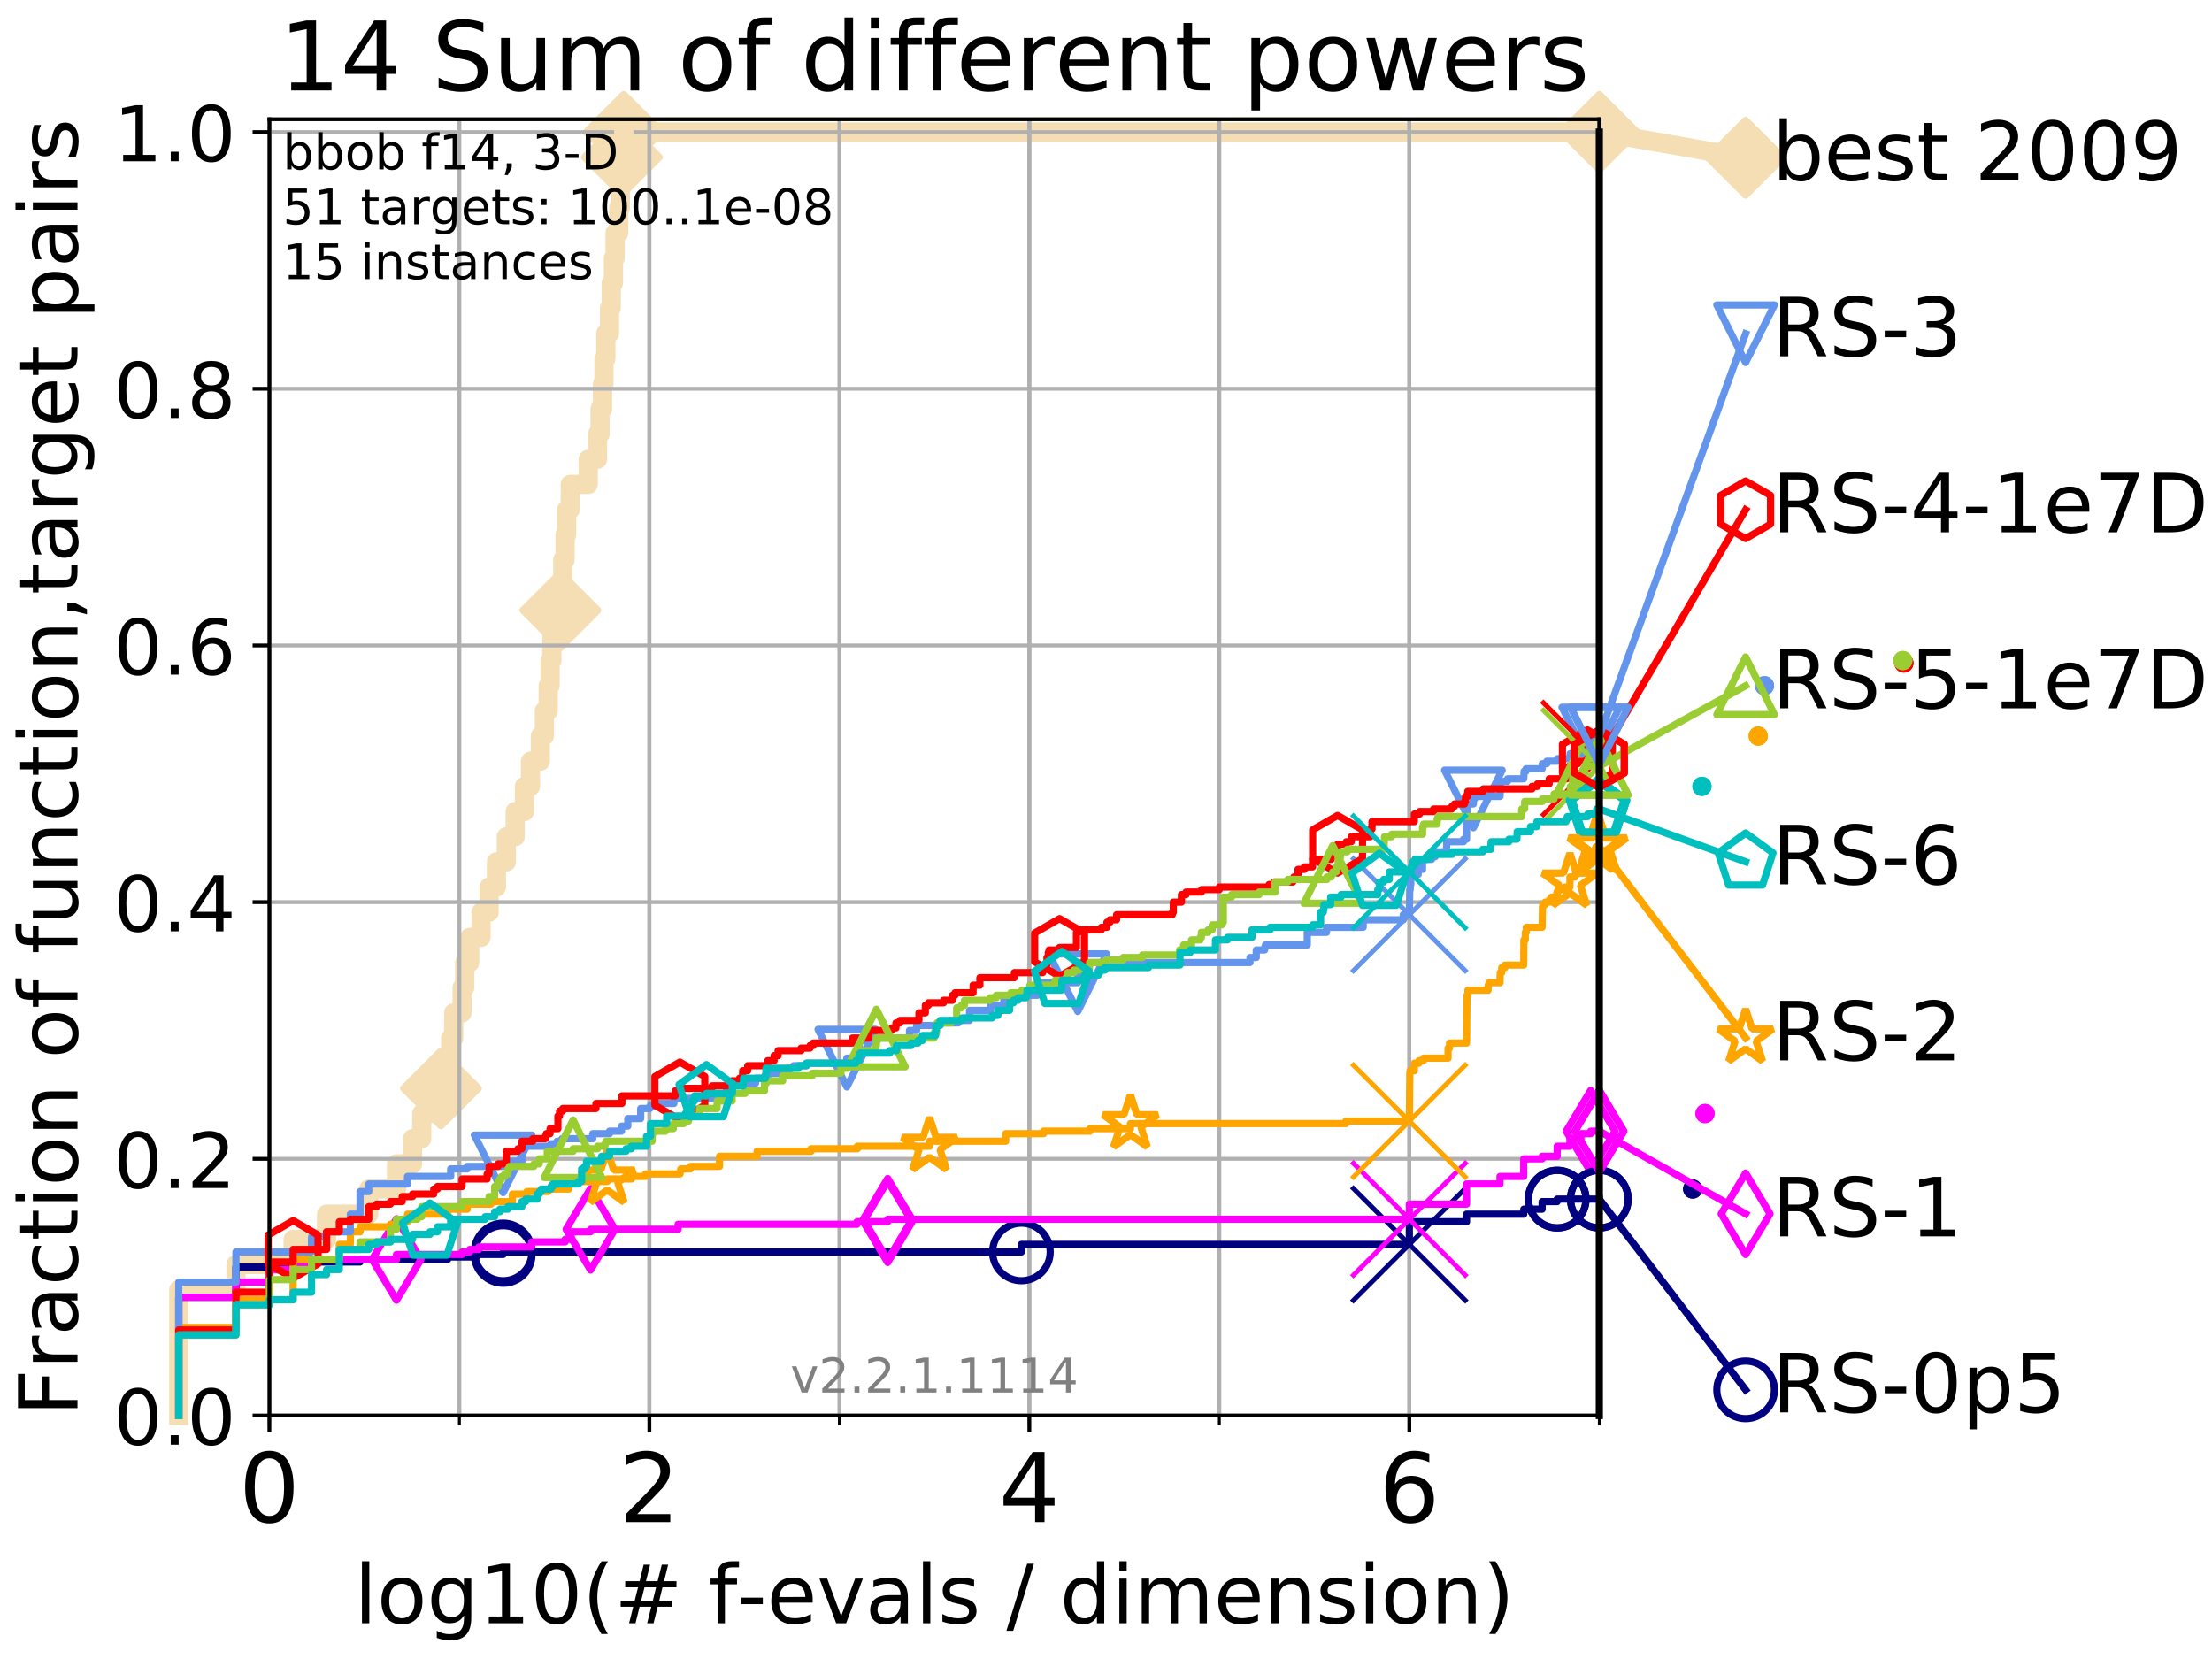 <?xml version="1.0" encoding="utf-8" standalone="no"?>
<!DOCTYPE svg PUBLIC "-//W3C//DTD SVG 1.1//EN"
  "http://www.w3.org/Graphics/SVG/1.1/DTD/svg11.dtd">
<!-- Created with matplotlib (http://matplotlib.org/) -->
<svg height="345.6pt" version="1.1" viewBox="0 0 460.8 345.6" width="460.8pt" xmlns="http://www.w3.org/2000/svg" xmlns:xlink="http://www.w3.org/1999/xlink">
 <defs>
  <style type="text/css">
*{stroke-linecap:butt;stroke-linejoin:round;}
  </style>
 </defs>
 <g id="figure_1">
  <g id="patch_1">
   <path d="M 0 345.6 
L 460.8 345.6 
L 460.8 0 
L 0 0 
z
" style="fill:#ffffff;"/>
  </g>
  <g id="axes_1">
   <g id="patch_2">
    <path d="M 56.12 294.88 
L 333.168 294.88 
L 333.168 24.84 
L 56.12 24.84 
z
" style="fill:#ffffff;"/>
   </g>
   <g id="line2d_1">
    <path d="M 37.236 294.88 
L 37.236 268.668 
L 49.151 268.668 
L 49.151 263.425 
L 61.065 263.425 
L 61.065 258.183 
L 68.034 258.183 
L 68.034 252.94 
L 76.815 252.94 
L 76.815 247.698 
L 82.598 247.698 
L 82.598 242.455 
L 85.935 242.455 
L 85.935 237.213 
L 87.847 237.213 
L 87.847 231.97 
L 91.131 231.97 
L 91.131 226.728 
L 91.863 226.728 
L 91.863 221.485 
L 93.887 221.485 
L 93.887 216.243 
L 94.512 216.243 
L 94.512 211 
L 96.262 211 
L 96.262 205.758 
L 96.808 205.758 
L 96.808 200.515 
L 97.85 200.515 
L 97.85 195.273 
L 100.208 195.273 
L 100.208 190.03 
L 101.886 190.03 
L 101.886 184.788 
L 103.415 184.788 
L 103.415 179.546 
L 105.48 179.546 
L 105.48 174.303 
L 107.324 174.303 
L 107.324 169.061 
L 109.251 169.061 
L 109.251 163.818 
L 110.506 163.818 
L 110.506 158.576 
L 112.557 158.576 
L 112.557 153.333 
L 113.396 153.333 
L 113.396 148.091 
L 114.196 148.091 
L 114.196 142.848 
L 114.582 142.848 
L 114.582 137.606 
L 114.96 137.606 
L 114.96 132.363 
L 115.691 132.363 
L 115.691 127.121 
L 116.733 127.121 
L 116.733 121.878 
L 117.232 121.878 
L 117.232 116.636 
L 117.716 116.636 
L 117.716 111.393 
L 118.031 111.393 
L 118.031 106.151 
L 118.795 106.151 
L 118.795 100.908 
L 122.541 100.908 
L 122.541 95.666 
L 124.472 95.666 
L 124.472 90.423 
L 125.001 90.423 
L 125.001 85.181 
L 125.514 85.181 
L 125.514 79.938 
L 125.814 79.938 
L 125.814 74.696 
L 126.207 74.696 
L 126.207 69.453 
L 126.967 69.453 
L 126.967 64.211 
L 127.335 64.211 
L 127.335 58.969 
L 127.784 58.969 
L 127.784 53.726 
L 128.134 53.726 
L 128.134 48.484 
L 128.898 48.484 
L 128.898 43.241 
L 129.227 43.241 
L 129.227 37.999 
L 129.55 37.999 
L 129.55 32.756 
L 129.945 32.756 
L 129.945 27.514 
L 333.168 27.514 
" style="fill:none;stroke:#f5deb3;stroke-linecap:square;stroke-width:4;"/>
   </g>
   <g id="line2d_2">
    <defs>
     <path d="M -0 7.778 
L 7.778 0 
L 0 -7.778 
L -7.778 -0 
z
" id="mce83650530" style="stroke:#f5deb3;stroke-linejoin:miter;stroke-width:1.5;"/>
    </defs>
    <g>
     <use style="fill:#f5deb3;stroke:#f5deb3;stroke-linejoin:miter;stroke-width:1.5;" x="91.863" xlink:href="#mce83650530" y="226.728"/>
     <use style="fill:#f5deb3;stroke:#f5deb3;stroke-linejoin:miter;stroke-width:1.5;" x="116.733" xlink:href="#mce83650530" y="127.121"/>
     <use style="fill:#f5deb3;stroke:#f5deb3;stroke-linejoin:miter;stroke-width:1.5;" x="129.55" xlink:href="#mce83650530" y="32.756"/>
     <use style="fill:#f5deb3;stroke:#f5deb3;stroke-linejoin:miter;stroke-width:1.5;" x="129.945" xlink:href="#mce83650530" y="27.514"/>
     <use style="fill:#f5deb3;stroke:#f5deb3;stroke-linejoin:miter;stroke-width:1.5;" x="129.945" xlink:href="#mce83650530" y="27.514"/>
     <use style="fill:#f5deb3;stroke:#f5deb3;stroke-linejoin:miter;stroke-width:1.5;" x="333.168" xlink:href="#mce83650530" y="27.514"/>
    </g>
   </g>
   <g id="line2d_3">
    <path style="fill:none;stroke:#f5deb3;stroke-linecap:square;stroke-width:4;"/>
    <g/>
   </g>
   <g id="line2d_4">
    <path d="M 333.168 27.514 
L 363.643 32.861 
" style="fill:none;stroke:#f5deb3;stroke-linecap:square;stroke-width:4;"/>
    <g>
     <use style="fill:#f5deb3;stroke:#f5deb3;stroke-linejoin:miter;stroke-width:1.5;" x="333.168" xlink:href="#mce83650530" y="27.514"/>
     <use style="fill:#f5deb3;stroke:#f5deb3;stroke-linejoin:miter;stroke-width:1.5;" x="363.643" xlink:href="#mce83650530" y="32.861"/>
    </g>
   </g>
   <g id="matplotlib.axis_1">
    <g id="xtick_1">
     <g id="line2d_5">
      <path clip-path="url(#p8345ee18ab)" d="M 56.12 294.88 
L 56.12 24.84 
" style="fill:none;stroke:#b0b0b0;stroke-linecap:square;stroke-width:0.8;"/>
     </g>
     <g id="line2d_6">
      <defs>
       <path d="M 0 0 
L 0 3.5 
" id="mac8d554805" style="stroke:#000000;stroke-width:0.8;"/>
      </defs>
      <g>
       <use style="stroke:#000000;stroke-width:0.8;" x="56.12" xlink:href="#mac8d554805" y="294.88"/>
      </g>
     </g>
     <g id="text_1">
      <!-- 0 -->
      <defs>
       <path d="M 31.781 66.406 
Q 24.172 66.406 20.328 58.906 
Q 16.5 51.422 16.5 36.375 
Q 16.5 21.391 20.328 13.891 
Q 24.172 6.391 31.781 6.391 
Q 39.453 6.391 43.281 13.891 
Q 47.125 21.391 47.125 36.375 
Q 47.125 51.422 43.281 58.906 
Q 39.453 66.406 31.781 66.406 
z
M 31.781 74.219 
Q 44.047 74.219 50.516 64.516 
Q 56.984 54.828 56.984 36.375 
Q 56.984 17.969 50.516 8.266 
Q 44.047 -1.422 31.781 -1.422 
Q 19.531 -1.422 13.062 8.266 
Q 6.594 17.969 6.594 36.375 
Q 6.594 54.828 13.062 64.516 
Q 19.531 74.219 31.781 74.219 
z
" id="DejaVuSans-30"/>
      </defs>
      <g transform="translate(49.758 317.077)scale(0.2 -0.2)">
       <use xlink:href="#DejaVuSans-30"/>
      </g>
     </g>
    </g>
    <g id="xtick_2">
     <g id="line2d_7">
      <path clip-path="url(#p8345ee18ab)" d="M 135.277 294.88 
L 135.277 24.84 
" style="fill:none;stroke:#b0b0b0;stroke-linecap:square;stroke-width:0.8;"/>
     </g>
     <g id="line2d_8">
      <g>
       <use style="stroke:#000000;stroke-width:0.8;" x="135.277" xlink:href="#mac8d554805" y="294.88"/>
      </g>
     </g>
     <g id="text_2">
      <!-- 2 -->
      <defs>
       <path d="M 19.188 8.297 
L 53.609 8.297 
L 53.609 0 
L 7.328 0 
L 7.328 8.297 
Q 12.938 14.109 22.625 23.891 
Q 32.328 33.688 34.812 36.531 
Q 39.547 41.844 41.422 45.531 
Q 43.312 49.219 43.312 52.781 
Q 43.312 58.594 39.234 62.25 
Q 35.156 65.922 28.609 65.922 
Q 23.969 65.922 18.812 64.312 
Q 13.672 62.703 7.812 59.422 
L 7.812 69.391 
Q 13.766 71.781 18.938 73 
Q 24.125 74.219 28.422 74.219 
Q 39.75 74.219 46.484 68.547 
Q 53.219 62.891 53.219 53.422 
Q 53.219 48.922 51.531 44.891 
Q 49.859 40.875 45.406 35.406 
Q 44.188 33.984 37.641 27.219 
Q 31.109 20.453 19.188 8.297 
z
" id="DejaVuSans-32"/>
      </defs>
      <g transform="translate(128.914 317.077)scale(0.2 -0.2)">
       <use xlink:href="#DejaVuSans-32"/>
      </g>
     </g>
    </g>
    <g id="xtick_3">
     <g id="line2d_9">
      <path clip-path="url(#p8345ee18ab)" d="M 214.433 294.88 
L 214.433 24.84 
" style="fill:none;stroke:#b0b0b0;stroke-linecap:square;stroke-width:0.8;"/>
     </g>
     <g id="line2d_10">
      <g>
       <use style="stroke:#000000;stroke-width:0.8;" x="214.433" xlink:href="#mac8d554805" y="294.88"/>
      </g>
     </g>
     <g id="text_3">
      <!-- 4 -->
      <defs>
       <path d="M 37.797 64.312 
L 12.891 25.391 
L 37.797 25.391 
z
M 35.203 72.906 
L 47.609 72.906 
L 47.609 25.391 
L 58.016 25.391 
L 58.016 17.188 
L 47.609 17.188 
L 47.609 0 
L 37.797 0 
L 37.797 17.188 
L 4.891 17.188 
L 4.891 26.703 
z
" id="DejaVuSans-34"/>
      </defs>
      <g transform="translate(208.071 317.077)scale(0.2 -0.2)">
       <use xlink:href="#DejaVuSans-34"/>
      </g>
     </g>
    </g>
    <g id="xtick_4">
     <g id="line2d_11">
      <path clip-path="url(#p8345ee18ab)" d="M 293.59 294.88 
L 293.59 24.84 
" style="fill:none;stroke:#b0b0b0;stroke-linecap:square;stroke-width:0.8;"/>
     </g>
     <g id="line2d_12">
      <g>
       <use style="stroke:#000000;stroke-width:0.8;" x="293.59" xlink:href="#mac8d554805" y="294.88"/>
      </g>
     </g>
     <g id="text_4">
      <!-- 6 -->
      <defs>
       <path d="M 33.016 40.375 
Q 26.375 40.375 22.484 35.828 
Q 18.609 31.297 18.609 23.391 
Q 18.609 15.531 22.484 10.953 
Q 26.375 6.391 33.016 6.391 
Q 39.656 6.391 43.531 10.953 
Q 47.406 15.531 47.406 23.391 
Q 47.406 31.297 43.531 35.828 
Q 39.656 40.375 33.016 40.375 
z
M 52.594 71.297 
L 52.594 62.312 
Q 48.875 64.062 45.094 64.984 
Q 41.312 65.922 37.594 65.922 
Q 27.828 65.922 22.672 59.328 
Q 17.531 52.734 16.797 39.406 
Q 19.672 43.656 24.016 45.922 
Q 28.375 48.188 33.594 48.188 
Q 44.578 48.188 50.953 41.516 
Q 57.328 34.859 57.328 23.391 
Q 57.328 12.156 50.688 5.359 
Q 44.047 -1.422 33.016 -1.422 
Q 20.359 -1.422 13.672 8.266 
Q 6.984 17.969 6.984 36.375 
Q 6.984 53.656 15.188 63.938 
Q 23.391 74.219 37.203 74.219 
Q 40.922 74.219 44.703 73.484 
Q 48.484 72.75 52.594 71.297 
z
" id="DejaVuSans-36"/>
      </defs>
      <g transform="translate(287.227 317.077)scale(0.2 -0.2)">
       <use xlink:href="#DejaVuSans-36"/>
      </g>
     </g>
    </g>
    <g id="xtick_5">
     <g id="line2d_13">
      <path clip-path="url(#p8345ee18ab)" d="M 56.12 294.88 
L 56.12 24.84 
" style="fill:none;stroke:#b0b0b0;stroke-linecap:square;stroke-width:0.8;"/>
     </g>
     <g id="line2d_14">
      <defs>
       <path d="M 0 0 
L 0 2 
" id="mc18ed9cb12" style="stroke:#000000;stroke-width:0.6;"/>
      </defs>
      <g>
       <use style="stroke:#000000;stroke-width:0.6;" x="56.12" xlink:href="#mc18ed9cb12" y="294.88"/>
      </g>
     </g>
    </g>
    <g id="xtick_6">
     <g id="line2d_15">
      <path clip-path="url(#p8345ee18ab)" d="M 95.698 294.88 
L 95.698 24.84 
" style="fill:none;stroke:#b0b0b0;stroke-linecap:square;stroke-width:0.8;"/>
     </g>
     <g id="line2d_16">
      <g>
       <use style="stroke:#000000;stroke-width:0.6;" x="95.698" xlink:href="#mc18ed9cb12" y="294.88"/>
      </g>
     </g>
    </g>
    <g id="xtick_7">
     <g id="line2d_17">
      <path clip-path="url(#p8345ee18ab)" d="M 135.277 294.88 
L 135.277 24.84 
" style="fill:none;stroke:#b0b0b0;stroke-linecap:square;stroke-width:0.8;"/>
     </g>
     <g id="line2d_18">
      <g>
       <use style="stroke:#000000;stroke-width:0.6;" x="135.277" xlink:href="#mc18ed9cb12" y="294.88"/>
      </g>
     </g>
    </g>
    <g id="xtick_8">
     <g id="line2d_19">
      <path clip-path="url(#p8345ee18ab)" d="M 174.855 294.88 
L 174.855 24.84 
" style="fill:none;stroke:#b0b0b0;stroke-linecap:square;stroke-width:0.8;"/>
     </g>
     <g id="line2d_20">
      <g>
       <use style="stroke:#000000;stroke-width:0.6;" x="174.855" xlink:href="#mc18ed9cb12" y="294.88"/>
      </g>
     </g>
    </g>
    <g id="xtick_9">
     <g id="line2d_21">
      <path clip-path="url(#p8345ee18ab)" d="M 214.433 294.88 
L 214.433 24.84 
" style="fill:none;stroke:#b0b0b0;stroke-linecap:square;stroke-width:0.8;"/>
     </g>
     <g id="line2d_22">
      <g>
       <use style="stroke:#000000;stroke-width:0.6;" x="214.433" xlink:href="#mc18ed9cb12" y="294.88"/>
      </g>
     </g>
    </g>
    <g id="xtick_10">
     <g id="line2d_23">
      <path clip-path="url(#p8345ee18ab)" d="M 254.011 294.88 
L 254.011 24.84 
" style="fill:none;stroke:#b0b0b0;stroke-linecap:square;stroke-width:0.8;"/>
     </g>
     <g id="line2d_24">
      <g>
       <use style="stroke:#000000;stroke-width:0.6;" x="254.011" xlink:href="#mc18ed9cb12" y="294.88"/>
      </g>
     </g>
    </g>
    <g id="xtick_11">
     <g id="line2d_25">
      <path clip-path="url(#p8345ee18ab)" d="M 293.59 294.88 
L 293.59 24.84 
" style="fill:none;stroke:#b0b0b0;stroke-linecap:square;stroke-width:0.8;"/>
     </g>
     <g id="line2d_26">
      <g>
       <use style="stroke:#000000;stroke-width:0.6;" x="293.59" xlink:href="#mc18ed9cb12" y="294.88"/>
      </g>
     </g>
    </g>
    <g id="xtick_12">
     <g id="line2d_27">
      <path clip-path="url(#p8345ee18ab)" d="M 333.168 294.88 
L 333.168 24.84 
" style="fill:none;stroke:#b0b0b0;stroke-linecap:square;stroke-width:0.8;"/>
     </g>
     <g id="line2d_28">
      <g>
       <use style="stroke:#000000;stroke-width:0.6;" x="333.168" xlink:href="#mc18ed9cb12" y="294.88"/>
      </g>
     </g>
    </g>
    <g id="text_5">
     <!-- log10(# f-evals / dimension) -->
     <defs>
      <path d="M 9.422 75.984 
L 18.406 75.984 
L 18.406 0 
L 9.422 0 
z
" id="DejaVuSans-6c"/>
      <path d="M 30.609 48.391 
Q 23.391 48.391 19.188 42.75 
Q 14.984 37.109 14.984 27.297 
Q 14.984 17.484 19.156 11.844 
Q 23.344 6.203 30.609 6.203 
Q 37.797 6.203 41.984 11.859 
Q 46.188 17.531 46.188 27.297 
Q 46.188 37.016 41.984 42.703 
Q 37.797 48.391 30.609 48.391 
z
M 30.609 56 
Q 42.328 56 49.016 48.375 
Q 55.719 40.766 55.719 27.297 
Q 55.719 13.875 49.016 6.219 
Q 42.328 -1.422 30.609 -1.422 
Q 18.844 -1.422 12.172 6.219 
Q 5.516 13.875 5.516 27.297 
Q 5.516 40.766 12.172 48.375 
Q 18.844 56 30.609 56 
z
" id="DejaVuSans-6f"/>
      <path d="M 45.406 27.984 
Q 45.406 37.75 41.375 43.109 
Q 37.359 48.484 30.078 48.484 
Q 22.859 48.484 18.828 43.109 
Q 14.797 37.75 14.797 27.984 
Q 14.797 18.266 18.828 12.891 
Q 22.859 7.516 30.078 7.516 
Q 37.359 7.516 41.375 12.891 
Q 45.406 18.266 45.406 27.984 
z
M 54.391 6.781 
Q 54.391 -7.172 48.188 -13.984 
Q 42 -20.797 29.203 -20.797 
Q 24.469 -20.797 20.266 -20.094 
Q 16.062 -19.391 12.109 -17.922 
L 12.109 -9.188 
Q 16.062 -11.328 19.922 -12.344 
Q 23.781 -13.375 27.781 -13.375 
Q 36.625 -13.375 41.016 -8.766 
Q 45.406 -4.156 45.406 5.172 
L 45.406 9.625 
Q 42.625 4.781 38.281 2.391 
Q 33.938 0 27.875 0 
Q 17.828 0 11.672 7.656 
Q 5.516 15.328 5.516 27.984 
Q 5.516 40.672 11.672 48.328 
Q 17.828 56 27.875 56 
Q 33.938 56 38.281 53.609 
Q 42.625 51.219 45.406 46.391 
L 45.406 54.688 
L 54.391 54.688 
z
" id="DejaVuSans-67"/>
      <path d="M 12.406 8.297 
L 28.516 8.297 
L 28.516 63.922 
L 10.984 60.406 
L 10.984 69.391 
L 28.422 72.906 
L 38.281 72.906 
L 38.281 8.297 
L 54.391 8.297 
L 54.391 0 
L 12.406 0 
z
" id="DejaVuSans-31"/>
      <path d="M 31 75.875 
Q 24.469 64.656 21.281 53.656 
Q 18.109 42.672 18.109 31.391 
Q 18.109 20.125 21.312 9.062 
Q 24.516 -2 31 -13.188 
L 23.188 -13.188 
Q 15.875 -1.703 12.234 9.375 
Q 8.594 20.453 8.594 31.391 
Q 8.594 42.281 12.203 53.312 
Q 15.828 64.359 23.188 75.875 
z
" id="DejaVuSans-28"/>
      <path d="M 51.125 44 
L 36.922 44 
L 32.812 27.688 
L 47.125 27.688 
z
M 43.797 71.781 
L 38.719 51.516 
L 52.984 51.516 
L 58.109 71.781 
L 65.922 71.781 
L 60.891 51.516 
L 76.125 51.516 
L 76.125 44 
L 58.984 44 
L 54.984 27.688 
L 70.516 27.688 
L 70.516 20.219 
L 53.078 20.219 
L 48 0 
L 40.188 0 
L 45.219 20.219 
L 30.906 20.219 
L 25.875 0 
L 18.016 0 
L 23.094 20.219 
L 7.719 20.219 
L 7.719 27.688 
L 24.906 27.688 
L 29 44 
L 13.281 44 
L 13.281 51.516 
L 30.906 51.516 
L 35.891 71.781 
z
" id="DejaVuSans-23"/>
      <path id="DejaVuSans-20"/>
      <path d="M 37.109 75.984 
L 37.109 68.5 
L 28.516 68.5 
Q 23.688 68.5 21.797 66.547 
Q 19.922 64.594 19.922 59.516 
L 19.922 54.688 
L 34.719 54.688 
L 34.719 47.703 
L 19.922 47.703 
L 19.922 0 
L 10.891 0 
L 10.891 47.703 
L 2.297 47.703 
L 2.297 54.688 
L 10.891 54.688 
L 10.891 58.5 
Q 10.891 67.625 15.141 71.797 
Q 19.391 75.984 28.609 75.984 
z
" id="DejaVuSans-66"/>
      <path d="M 4.891 31.391 
L 31.203 31.391 
L 31.203 23.391 
L 4.891 23.391 
z
" id="DejaVuSans-2d"/>
      <path d="M 56.203 29.594 
L 56.203 25.203 
L 14.891 25.203 
Q 15.484 15.922 20.484 11.062 
Q 25.484 6.203 34.422 6.203 
Q 39.594 6.203 44.453 7.469 
Q 49.312 8.734 54.109 11.281 
L 54.109 2.781 
Q 49.266 0.734 44.188 -0.344 
Q 39.109 -1.422 33.891 -1.422 
Q 20.797 -1.422 13.156 6.188 
Q 5.516 13.812 5.516 26.812 
Q 5.516 40.234 12.766 48.109 
Q 20.016 56 32.328 56 
Q 43.359 56 49.781 48.891 
Q 56.203 41.797 56.203 29.594 
z
M 47.219 32.234 
Q 47.125 39.594 43.094 43.984 
Q 39.062 48.391 32.422 48.391 
Q 24.906 48.391 20.391 44.141 
Q 15.875 39.891 15.188 32.172 
z
" id="DejaVuSans-65"/>
      <path d="M 2.984 54.688 
L 12.5 54.688 
L 29.594 8.797 
L 46.688 54.688 
L 56.203 54.688 
L 35.688 0 
L 23.484 0 
z
" id="DejaVuSans-76"/>
      <path d="M 34.281 27.484 
Q 23.391 27.484 19.188 25 
Q 14.984 22.516 14.984 16.5 
Q 14.984 11.719 18.141 8.906 
Q 21.297 6.109 26.703 6.109 
Q 34.188 6.109 38.703 11.406 
Q 43.219 16.703 43.219 25.484 
L 43.219 27.484 
z
M 52.203 31.203 
L 52.203 0 
L 43.219 0 
L 43.219 8.297 
Q 40.141 3.328 35.547 0.953 
Q 30.953 -1.422 24.312 -1.422 
Q 15.922 -1.422 10.953 3.297 
Q 6 8.016 6 15.922 
Q 6 25.141 12.172 29.828 
Q 18.359 34.516 30.609 34.516 
L 43.219 34.516 
L 43.219 35.406 
Q 43.219 41.609 39.141 45 
Q 35.062 48.391 27.688 48.391 
Q 23 48.391 18.547 47.266 
Q 14.109 46.141 10.016 43.891 
L 10.016 52.203 
Q 14.938 54.109 19.578 55.047 
Q 24.219 56 28.609 56 
Q 40.484 56 46.344 49.844 
Q 52.203 43.703 52.203 31.203 
z
" id="DejaVuSans-61"/>
      <path d="M 44.281 53.078 
L 44.281 44.578 
Q 40.484 46.531 36.375 47.5 
Q 32.281 48.484 27.875 48.484 
Q 21.188 48.484 17.844 46.438 
Q 14.5 44.391 14.5 40.281 
Q 14.5 37.156 16.891 35.375 
Q 19.281 33.594 26.516 31.984 
L 29.594 31.297 
Q 39.156 29.25 43.188 25.516 
Q 47.219 21.781 47.219 15.094 
Q 47.219 7.469 41.188 3.016 
Q 35.156 -1.422 24.609 -1.422 
Q 20.219 -1.422 15.453 -0.562 
Q 10.688 0.297 5.422 2 
L 5.422 11.281 
Q 10.406 8.688 15.234 7.391 
Q 20.062 6.109 24.812 6.109 
Q 31.156 6.109 34.562 8.281 
Q 37.984 10.453 37.984 14.406 
Q 37.984 18.062 35.516 20.016 
Q 33.062 21.969 24.703 23.781 
L 21.578 24.516 
Q 13.234 26.266 9.516 29.906 
Q 5.812 33.547 5.812 39.891 
Q 5.812 47.609 11.281 51.797 
Q 16.75 56 26.812 56 
Q 31.781 56 36.172 55.266 
Q 40.578 54.547 44.281 53.078 
z
" id="DejaVuSans-73"/>
      <path d="M 25.391 72.906 
L 33.688 72.906 
L 8.297 -9.281 
L 0 -9.281 
z
" id="DejaVuSans-2f"/>
      <path d="M 45.406 46.391 
L 45.406 75.984 
L 54.391 75.984 
L 54.391 0 
L 45.406 0 
L 45.406 8.203 
Q 42.578 3.328 38.25 0.953 
Q 33.938 -1.422 27.875 -1.422 
Q 17.969 -1.422 11.734 6.484 
Q 5.516 14.406 5.516 27.297 
Q 5.516 40.188 11.734 48.094 
Q 17.969 56 27.875 56 
Q 33.938 56 38.25 53.625 
Q 42.578 51.266 45.406 46.391 
z
M 14.797 27.297 
Q 14.797 17.391 18.875 11.75 
Q 22.953 6.109 30.078 6.109 
Q 37.203 6.109 41.297 11.75 
Q 45.406 17.391 45.406 27.297 
Q 45.406 37.203 41.297 42.844 
Q 37.203 48.484 30.078 48.484 
Q 22.953 48.484 18.875 42.844 
Q 14.797 37.203 14.797 27.297 
z
" id="DejaVuSans-64"/>
      <path d="M 9.422 54.688 
L 18.406 54.688 
L 18.406 0 
L 9.422 0 
z
M 9.422 75.984 
L 18.406 75.984 
L 18.406 64.594 
L 9.422 64.594 
z
" id="DejaVuSans-69"/>
      <path d="M 52 44.188 
Q 55.375 50.25 60.062 53.125 
Q 64.75 56 71.094 56 
Q 79.641 56 84.281 50.016 
Q 88.922 44.047 88.922 33.016 
L 88.922 0 
L 79.891 0 
L 79.891 32.719 
Q 79.891 40.578 77.094 44.375 
Q 74.312 48.188 68.609 48.188 
Q 61.625 48.188 57.562 43.547 
Q 53.516 38.922 53.516 30.906 
L 53.516 0 
L 44.484 0 
L 44.484 32.719 
Q 44.484 40.625 41.703 44.406 
Q 38.922 48.188 33.109 48.188 
Q 26.219 48.188 22.156 43.531 
Q 18.109 38.875 18.109 30.906 
L 18.109 0 
L 9.078 0 
L 9.078 54.688 
L 18.109 54.688 
L 18.109 46.188 
Q 21.188 51.219 25.484 53.609 
Q 29.781 56 35.688 56 
Q 41.656 56 45.828 52.969 
Q 50 49.953 52 44.188 
z
" id="DejaVuSans-6d"/>
      <path d="M 54.891 33.016 
L 54.891 0 
L 45.906 0 
L 45.906 32.719 
Q 45.906 40.484 42.875 44.328 
Q 39.844 48.188 33.797 48.188 
Q 26.516 48.188 22.312 43.547 
Q 18.109 38.922 18.109 30.906 
L 18.109 0 
L 9.078 0 
L 9.078 54.688 
L 18.109 54.688 
L 18.109 46.188 
Q 21.344 51.125 25.703 53.562 
Q 30.078 56 35.797 56 
Q 45.219 56 50.047 50.172 
Q 54.891 44.344 54.891 33.016 
z
" id="DejaVuSans-6e"/>
      <path d="M 8.016 75.875 
L 15.828 75.875 
Q 23.141 64.359 26.781 53.312 
Q 30.422 42.281 30.422 31.391 
Q 30.422 20.453 26.781 9.375 
Q 23.141 -1.703 15.828 -13.188 
L 8.016 -13.188 
Q 14.5 -2 17.703 9.062 
Q 20.906 20.125 20.906 31.391 
Q 20.906 42.672 17.703 53.656 
Q 14.5 64.656 8.016 75.875 
z
" id="DejaVuSans-29"/>
     </defs>
     <g transform="translate(73.803 338.154)scale(0.17 -0.17)">
      <use xlink:href="#DejaVuSans-6c"/>
      <use x="27.783" xlink:href="#DejaVuSans-6f"/>
      <use x="88.965" xlink:href="#DejaVuSans-67"/>
      <use x="152.441" xlink:href="#DejaVuSans-31"/>
      <use x="216.064" xlink:href="#DejaVuSans-30"/>
      <use x="279.688" xlink:href="#DejaVuSans-28"/>
      <use x="318.701" xlink:href="#DejaVuSans-23"/>
      <use x="402.49" xlink:href="#DejaVuSans-20"/>
      <use x="434.277" xlink:href="#DejaVuSans-66"/>
      <use x="469.404" xlink:href="#DejaVuSans-2d"/>
      <use x="505.488" xlink:href="#DejaVuSans-65"/>
      <use x="567.012" xlink:href="#DejaVuSans-76"/>
      <use x="626.191" xlink:href="#DejaVuSans-61"/>
      <use x="687.471" xlink:href="#DejaVuSans-6c"/>
      <use x="715.254" xlink:href="#DejaVuSans-73"/>
      <use x="767.354" xlink:href="#DejaVuSans-20"/>
      <use x="799.141" xlink:href="#DejaVuSans-2f"/>
      <use x="832.832" xlink:href="#DejaVuSans-20"/>
      <use x="864.619" xlink:href="#DejaVuSans-64"/>
      <use x="928.096" xlink:href="#DejaVuSans-69"/>
      <use x="955.879" xlink:href="#DejaVuSans-6d"/>
      <use x="1053.291" xlink:href="#DejaVuSans-65"/>
      <use x="1114.814" xlink:href="#DejaVuSans-6e"/>
      <use x="1178.193" xlink:href="#DejaVuSans-73"/>
      <use x="1230.293" xlink:href="#DejaVuSans-69"/>
      <use x="1258.076" xlink:href="#DejaVuSans-6f"/>
      <use x="1319.258" xlink:href="#DejaVuSans-6e"/>
      <use x="1382.637" xlink:href="#DejaVuSans-29"/>
     </g>
    </g>
   </g>
   <g id="matplotlib.axis_2">
    <g id="ytick_1">
     <g id="line2d_29">
      <path clip-path="url(#p8345ee18ab)" d="M 56.12 294.88 
L 333.168 294.88 
" style="fill:none;stroke:#b0b0b0;stroke-linecap:square;stroke-width:0.8;"/>
     </g>
     <g id="line2d_30">
      <defs>
       <path d="M 0 0 
L -3.5 0 
" id="mda6abc70d7" style="stroke:#000000;stroke-width:0.8;"/>
      </defs>
      <g>
       <use style="stroke:#000000;stroke-width:0.8;" x="56.12" xlink:href="#mda6abc70d7" y="294.88"/>
      </g>
     </g>
     <g id="text_6">
      <!-- 0.0 -->
      <defs>
       <path d="M 10.688 12.406 
L 21 12.406 
L 21 0 
L 10.688 0 
z
" id="DejaVuSans-2e"/>
      </defs>
      <g transform="translate(23.675 300.959)scale(0.16 -0.16)">
       <use xlink:href="#DejaVuSans-30"/>
       <use x="63.623" xlink:href="#DejaVuSans-2e"/>
       <use x="95.41" xlink:href="#DejaVuSans-30"/>
      </g>
     </g>
    </g>
    <g id="ytick_2">
     <g id="line2d_31">
      <path clip-path="url(#p8345ee18ab)" d="M 56.12 241.407 
L 333.168 241.407 
" style="fill:none;stroke:#b0b0b0;stroke-linecap:square;stroke-width:0.8;"/>
     </g>
     <g id="line2d_32">
      <g>
       <use style="stroke:#000000;stroke-width:0.8;" x="56.12" xlink:href="#mda6abc70d7" y="241.407"/>
      </g>
     </g>
     <g id="text_7">
      <!-- 0.2 -->
      <g transform="translate(23.675 247.485)scale(0.16 -0.16)">
       <use xlink:href="#DejaVuSans-30"/>
       <use x="63.623" xlink:href="#DejaVuSans-2e"/>
       <use x="95.41" xlink:href="#DejaVuSans-32"/>
      </g>
     </g>
    </g>
    <g id="ytick_3">
     <g id="line2d_33">
      <path clip-path="url(#p8345ee18ab)" d="M 56.12 187.933 
L 333.168 187.933 
" style="fill:none;stroke:#b0b0b0;stroke-linecap:square;stroke-width:0.8;"/>
     </g>
     <g id="line2d_34">
      <g>
       <use style="stroke:#000000;stroke-width:0.8;" x="56.12" xlink:href="#mda6abc70d7" y="187.933"/>
      </g>
     </g>
     <g id="text_8">
      <!-- 0.4 -->
      <g transform="translate(23.675 194.012)scale(0.16 -0.16)">
       <use xlink:href="#DejaVuSans-30"/>
       <use x="63.623" xlink:href="#DejaVuSans-2e"/>
       <use x="95.41" xlink:href="#DejaVuSans-34"/>
      </g>
     </g>
    </g>
    <g id="ytick_4">
     <g id="line2d_35">
      <path clip-path="url(#p8345ee18ab)" d="M 56.12 134.46 
L 333.168 134.46 
" style="fill:none;stroke:#b0b0b0;stroke-linecap:square;stroke-width:0.8;"/>
     </g>
     <g id="line2d_36">
      <g>
       <use style="stroke:#000000;stroke-width:0.8;" x="56.12" xlink:href="#mda6abc70d7" y="134.46"/>
      </g>
     </g>
     <g id="text_9">
      <!-- 0.6 -->
      <g transform="translate(23.675 140.539)scale(0.16 -0.16)">
       <use xlink:href="#DejaVuSans-30"/>
       <use x="63.623" xlink:href="#DejaVuSans-2e"/>
       <use x="95.41" xlink:href="#DejaVuSans-36"/>
      </g>
     </g>
    </g>
    <g id="ytick_5">
     <g id="line2d_37">
      <path clip-path="url(#p8345ee18ab)" d="M 56.12 80.987 
L 333.168 80.987 
" style="fill:none;stroke:#b0b0b0;stroke-linecap:square;stroke-width:0.8;"/>
     </g>
     <g id="line2d_38">
      <g>
       <use style="stroke:#000000;stroke-width:0.8;" x="56.12" xlink:href="#mda6abc70d7" y="80.987"/>
      </g>
     </g>
     <g id="text_10">
      <!-- 0.8 -->
      <defs>
       <path d="M 31.781 34.625 
Q 24.75 34.625 20.719 30.859 
Q 16.703 27.094 16.703 20.516 
Q 16.703 13.922 20.719 10.156 
Q 24.75 6.391 31.781 6.391 
Q 38.812 6.391 42.859 10.172 
Q 46.922 13.969 46.922 20.516 
Q 46.922 27.094 42.891 30.859 
Q 38.875 34.625 31.781 34.625 
z
M 21.922 38.812 
Q 15.578 40.375 12.031 44.719 
Q 8.5 49.078 8.5 55.328 
Q 8.5 64.062 14.719 69.141 
Q 20.953 74.219 31.781 74.219 
Q 42.672 74.219 48.875 69.141 
Q 55.078 64.062 55.078 55.328 
Q 55.078 49.078 51.531 44.719 
Q 48 40.375 41.703 38.812 
Q 48.828 37.156 52.797 32.312 
Q 56.781 27.484 56.781 20.516 
Q 56.781 9.906 50.312 4.234 
Q 43.844 -1.422 31.781 -1.422 
Q 19.734 -1.422 13.25 4.234 
Q 6.781 9.906 6.781 20.516 
Q 6.781 27.484 10.781 32.312 
Q 14.797 37.156 21.922 38.812 
z
M 18.312 54.391 
Q 18.312 48.734 21.844 45.562 
Q 25.391 42.391 31.781 42.391 
Q 38.141 42.391 41.719 45.562 
Q 45.312 48.734 45.312 54.391 
Q 45.312 60.062 41.719 63.234 
Q 38.141 66.406 31.781 66.406 
Q 25.391 66.406 21.844 63.234 
Q 18.312 60.062 18.312 54.391 
z
" id="DejaVuSans-38"/>
      </defs>
      <g transform="translate(23.675 87.066)scale(0.16 -0.16)">
       <use xlink:href="#DejaVuSans-30"/>
       <use x="63.623" xlink:href="#DejaVuSans-2e"/>
       <use x="95.41" xlink:href="#DejaVuSans-38"/>
      </g>
     </g>
    </g>
    <g id="ytick_6">
     <g id="line2d_39">
      <path clip-path="url(#p8345ee18ab)" d="M 56.12 27.514 
L 333.168 27.514 
" style="fill:none;stroke:#b0b0b0;stroke-linecap:square;stroke-width:0.8;"/>
     </g>
     <g id="line2d_40">
      <g>
       <use style="stroke:#000000;stroke-width:0.8;" x="56.12" xlink:href="#mda6abc70d7" y="27.514"/>
      </g>
     </g>
     <g id="text_11">
      <!-- 1.0 -->
      <g transform="translate(23.675 33.592)scale(0.16 -0.16)">
       <use xlink:href="#DejaVuSans-31"/>
       <use x="63.623" xlink:href="#DejaVuSans-2e"/>
       <use x="95.41" xlink:href="#DejaVuSans-30"/>
      </g>
     </g>
    </g>
    <g id="text_12">
     <!-- Fraction of function,target pairs -->
     <defs>
      <path d="M 9.812 72.906 
L 51.703 72.906 
L 51.703 64.594 
L 19.672 64.594 
L 19.672 43.109 
L 48.578 43.109 
L 48.578 34.812 
L 19.672 34.812 
L 19.672 0 
L 9.812 0 
z
" id="DejaVuSans-46"/>
      <path d="M 41.109 46.297 
Q 39.594 47.172 37.812 47.578 
Q 36.031 48 33.891 48 
Q 26.266 48 22.188 43.047 
Q 18.109 38.094 18.109 28.812 
L 18.109 0 
L 9.078 0 
L 9.078 54.688 
L 18.109 54.688 
L 18.109 46.188 
Q 20.953 51.172 25.484 53.578 
Q 30.031 56 36.531 56 
Q 37.453 56 38.578 55.875 
Q 39.703 55.766 41.062 55.516 
z
" id="DejaVuSans-72"/>
      <path d="M 48.781 52.594 
L 48.781 44.188 
Q 44.969 46.297 41.141 47.344 
Q 37.312 48.391 33.406 48.391 
Q 24.656 48.391 19.812 42.844 
Q 14.984 37.312 14.984 27.297 
Q 14.984 17.281 19.812 11.734 
Q 24.656 6.203 33.406 6.203 
Q 37.312 6.203 41.141 7.25 
Q 44.969 8.297 48.781 10.406 
L 48.781 2.094 
Q 45.016 0.344 40.984 -0.531 
Q 36.969 -1.422 32.422 -1.422 
Q 20.062 -1.422 12.781 6.344 
Q 5.516 14.109 5.516 27.297 
Q 5.516 40.672 12.859 48.328 
Q 20.219 56 33.016 56 
Q 37.156 56 41.109 55.141 
Q 45.062 54.297 48.781 52.594 
z
" id="DejaVuSans-63"/>
      <path d="M 18.312 70.219 
L 18.312 54.688 
L 36.812 54.688 
L 36.812 47.703 
L 18.312 47.703 
L 18.312 18.016 
Q 18.312 11.328 20.141 9.422 
Q 21.969 7.516 27.594 7.516 
L 36.812 7.516 
L 36.812 0 
L 27.594 0 
Q 17.188 0 13.234 3.875 
Q 9.281 7.766 9.281 18.016 
L 9.281 47.703 
L 2.688 47.703 
L 2.688 54.688 
L 9.281 54.688 
L 9.281 70.219 
z
" id="DejaVuSans-74"/>
      <path d="M 8.5 21.578 
L 8.5 54.688 
L 17.484 54.688 
L 17.484 21.922 
Q 17.484 14.156 20.5 10.266 
Q 23.531 6.391 29.594 6.391 
Q 36.859 6.391 41.078 11.031 
Q 45.312 15.672 45.312 23.688 
L 45.312 54.688 
L 54.297 54.688 
L 54.297 0 
L 45.312 0 
L 45.312 8.406 
Q 42.047 3.422 37.719 1 
Q 33.406 -1.422 27.688 -1.422 
Q 18.266 -1.422 13.375 4.438 
Q 8.5 10.297 8.5 21.578 
z
M 31.109 56 
z
" id="DejaVuSans-75"/>
      <path d="M 11.719 12.406 
L 22.016 12.406 
L 22.016 4 
L 14.016 -11.625 
L 7.719 -11.625 
L 11.719 4 
z
" id="DejaVuSans-2c"/>
      <path d="M 18.109 8.203 
L 18.109 -20.797 
L 9.078 -20.797 
L 9.078 54.688 
L 18.109 54.688 
L 18.109 46.391 
Q 20.953 51.266 25.266 53.625 
Q 29.594 56 35.594 56 
Q 45.562 56 51.781 48.094 
Q 58.016 40.188 58.016 27.297 
Q 58.016 14.406 51.781 6.484 
Q 45.562 -1.422 35.594 -1.422 
Q 29.594 -1.422 25.266 0.953 
Q 20.953 3.328 18.109 8.203 
z
M 48.688 27.297 
Q 48.688 37.203 44.609 42.844 
Q 40.531 48.484 33.406 48.484 
Q 26.266 48.484 22.188 42.844 
Q 18.109 37.203 18.109 27.297 
Q 18.109 17.391 22.188 11.75 
Q 26.266 6.109 33.406 6.109 
Q 40.531 6.109 44.609 11.75 
Q 48.688 17.391 48.688 27.297 
z
" id="DejaVuSans-70"/>
     </defs>
     <g transform="translate(16.14 294.999)rotate(-90)scale(0.17 -0.17)">
      <use xlink:href="#DejaVuSans-46"/>
      <use x="57.41" xlink:href="#DejaVuSans-72"/>
      <use x="98.523" xlink:href="#DejaVuSans-61"/>
      <use x="159.803" xlink:href="#DejaVuSans-63"/>
      <use x="214.783" xlink:href="#DejaVuSans-74"/>
      <use x="253.992" xlink:href="#DejaVuSans-69"/>
      <use x="281.775" xlink:href="#DejaVuSans-6f"/>
      <use x="342.957" xlink:href="#DejaVuSans-6e"/>
      <use x="406.336" xlink:href="#DejaVuSans-20"/>
      <use x="438.123" xlink:href="#DejaVuSans-6f"/>
      <use x="499.305" xlink:href="#DejaVuSans-66"/>
      <use x="534.51" xlink:href="#DejaVuSans-20"/>
      <use x="566.297" xlink:href="#DejaVuSans-66"/>
      <use x="601.502" xlink:href="#DejaVuSans-75"/>
      <use x="664.881" xlink:href="#DejaVuSans-6e"/>
      <use x="728.26" xlink:href="#DejaVuSans-63"/>
      <use x="783.24" xlink:href="#DejaVuSans-74"/>
      <use x="822.449" xlink:href="#DejaVuSans-69"/>
      <use x="850.232" xlink:href="#DejaVuSans-6f"/>
      <use x="911.414" xlink:href="#DejaVuSans-6e"/>
      <use x="974.793" xlink:href="#DejaVuSans-2c"/>
      <use x="1006.58" xlink:href="#DejaVuSans-74"/>
      <use x="1045.789" xlink:href="#DejaVuSans-61"/>
      <use x="1107.068" xlink:href="#DejaVuSans-72"/>
      <use x="1148.166" xlink:href="#DejaVuSans-67"/>
      <use x="1211.643" xlink:href="#DejaVuSans-65"/>
      <use x="1273.166" xlink:href="#DejaVuSans-74"/>
      <use x="1312.375" xlink:href="#DejaVuSans-20"/>
      <use x="1344.162" xlink:href="#DejaVuSans-70"/>
      <use x="1407.639" xlink:href="#DejaVuSans-61"/>
      <use x="1468.918" xlink:href="#DejaVuSans-69"/>
      <use x="1496.701" xlink:href="#DejaVuSans-72"/>
      <use x="1537.814" xlink:href="#DejaVuSans-73"/>
     </g>
    </g>
   </g>
   <g id="line2d_41">
    <defs>
     <path d="M 0 1.5 
C 0.398 1.5 0.779 1.342 1.061 1.061 
C 1.342 0.779 1.5 0.398 1.5 0 
C 1.5 -0.398 1.342 -0.779 1.061 -1.061 
C 0.779 -1.342 0.398 -1.5 0 -1.5 
C -0.398 -1.5 -0.779 -1.342 -1.061 -1.061 
C -1.342 -0.779 -1.5 -0.398 -1.5 0 
C -1.5 0.398 -1.342 0.779 -1.061 1.061 
C -0.779 1.342 -0.398 1.5 0 1.5 
z
" id="m19f277727c" style="stroke:#f5deb3;"/>
    </defs>
    <g>
     <use style="fill:#f5deb3;stroke:#f5deb3;" x="129.945" xlink:href="#m19f277727c" y="27.514"/>
     <use style="fill:#f5deb3;stroke:#f5deb3;" x="129.945" xlink:href="#m19f277727c" y="27.514"/>
    </g>
   </g>
   <g id="line2d_42">
    <defs>
     <path d="M 0 1.5 
C 0.398 1.5 0.779 1.342 1.061 1.061 
C 1.342 0.779 1.5 0.398 1.5 0 
C 1.5 -0.398 1.342 -0.779 1.061 -1.061 
C 0.779 -1.342 0.398 -1.5 0 -1.5 
C -0.398 -1.5 -0.779 -1.342 -1.061 -1.061 
C -1.342 -0.779 -1.5 -0.398 -1.5 0 
C -1.5 0.398 -1.342 0.779 -1.061 1.061 
C -0.779 1.342 -0.398 1.5 0 1.5 
z
" id="mfd4bc238d8" style="stroke:#000080;"/>
    </defs>
    <g>
     <use style="fill:#000080;stroke:#000080;" x="352.615" xlink:href="#mfd4bc238d8" y="247.698"/>
     <use style="fill:#000080;stroke:#000080;" x="352.615" xlink:href="#mfd4bc238d8" y="247.698"/>
    </g>
   </g>
   <g id="line2d_43">
    <path d="M 37.236 294.88 
L 37.236 270.24 
L 49.151 270.24 
L 49.151 263.949 
L 64.9 263.949 
L 64.9 262.901 
L 75.004 262.901 
L 75.004 262.377 
L 93.239 262.377 
L 93.239 261.852 
L 99.303 261.852 
L 99.303 261.328 
L 104.819 261.328 
L 104.819 260.804 
L 212.774 260.804 
L 212.774 259.231 
L 293.59 259.231 
L 293.59 257.134 
L 293.59 257.134 
L 293.59 256.086 
L 293.59 256.086 
L 293.59 255.561 
L 293.59 255.561 
L 293.59 255.037 
L 293.59 255.037 
L 293.59 254.513 
L 305.504 254.513 
L 305.504 253.989 
L 305.504 253.989 
L 305.504 253.464 
L 305.504 253.464 
L 305.504 252.94 
L 317.419 252.94 
L 317.419 252.416 
L 317.432 252.416 
L 317.432 251.892 
L 321.254 251.892 
L 321.254 250.843 
L 321.254 250.843 
L 321.254 250.319 
L 324.388 250.319 
L 324.388 249.795 
L 333.168 249.795 
" style="fill:none;stroke:#000080;stroke-linecap:square;stroke-width:1.5;"/>
   </g>
   <g id="line2d_44">
    <defs>
     <path d="M 0 6 
C 1.591 6 3.117 5.368 4.243 4.243 
C 5.368 3.117 6 1.591 6 0 
C 6 -1.591 5.368 -3.117 4.243 -4.243 
C 3.117 -5.368 1.591 -6 0 -6 
C -1.591 -6 -3.117 -5.368 -4.243 -4.243 
C -5.368 -3.117 -6 -1.591 -6 0 
C -6 1.591 -5.368 3.117 -4.243 4.243 
C -3.117 5.368 -1.591 6 0 6 
z
" id="m451034367c" style="stroke:#000080;stroke-width:1.5;"/>
    </defs>
    <g>
     <use style="fill-opacity:0;stroke:#000080;stroke-width:1.5;" x="104.819" xlink:href="#m451034367c" y="261.328"/>
     <use style="fill-opacity:0;stroke:#000080;stroke-width:1.5;" x="104.819" xlink:href="#m451034367c" y="260.804"/>
     <use style="fill-opacity:0;stroke:#000080;stroke-width:1.5;" x="212.774" xlink:href="#m451034367c" y="260.804"/>
     <use style="fill-opacity:0;stroke:#000080;stroke-width:1.5;" x="324.388" xlink:href="#m451034367c" y="249.795"/>
     <use style="fill-opacity:0;stroke:#000080;stroke-width:1.5;" x="324.388" xlink:href="#m451034367c" y="249.795"/>
     <use style="fill-opacity:0;stroke:#000080;stroke-width:1.5;" x="333.168" xlink:href="#m451034367c" y="249.795"/>
    </g>
   </g>
   <g id="line2d_45">
    <path style="fill:none;stroke:#000080;stroke-linecap:square;stroke-width:1.5;"/>
    <g/>
   </g>
   <g id="line2d_46">
    <path clip-path="url(#p8345ee18ab)" d="M 293.59 259.231 
" style="fill:none;stroke:#000080;stroke-linecap:square;stroke-width:1.5;"/>
    <defs>
     <path d="M -12 12 
L 12 -12 
M -12 -12 
L 12 12 
" id="mec2f82d8d8" style="stroke:#000080;"/>
    </defs>
    <g clip-path="url(#p8345ee18ab)">
     <use style="fill:#000080;stroke:#000080;" x="293.59" xlink:href="#mec2f82d8d8" y="259.231"/>
    </g>
   </g>
   <g id="line2d_47">
    <defs>
     <path d="M 0 1.5 
C 0.398 1.5 0.779 1.342 1.061 1.061 
C 1.342 0.779 1.5 0.398 1.5 0 
C 1.5 -0.398 1.342 -0.779 1.061 -1.061 
C 0.779 -1.342 0.398 -1.5 0 -1.5 
C -0.398 -1.5 -0.779 -1.342 -1.061 -1.061 
C -1.342 -0.779 -1.5 -0.398 -1.5 0 
C -1.5 0.398 -1.342 0.779 -1.061 1.061 
C -0.779 1.342 -0.398 1.5 0 1.5 
z
" id="m952261422f" style="stroke:#ff00ff;"/>
    </defs>
    <g>
     <use style="fill:#ff00ff;stroke:#ff00ff;" x="355.186" xlink:href="#m952261422f" y="231.97"/>
     <use style="fill:#ff00ff;stroke:#ff00ff;" x="355.186" xlink:href="#m952261422f" y="231.97"/>
    </g>
   </g>
   <g id="line2d_48">
    <path d="M 37.236 294.88 
L 37.236 270.24 
L 49.151 270.24 
L 49.151 267.095 
L 56.12 267.095 
L 56.12 264.474 
L 61.065 264.474 
L 61.065 263.425 
L 64.9 263.425 
L 64.9 262.377 
L 82.598 262.377 
L 82.598 261.328 
L 96.262 261.328 
L 96.262 260.804 
L 97.85 260.804 
L 97.85 260.28 
L 99.761 260.28 
L 99.761 259.755 
L 110.746 259.755 
L 110.746 258.707 
L 117.716 258.707 
L 117.716 258.183 
L 118.944 258.183 
L 118.944 256.61 
L 123.015 256.61 
L 123.015 256.086 
L 141.263 256.086 
L 141.263 255.037 
L 178.529 255.037 
L 178.529 254.513 
L 184.923 254.513 
L 184.923 253.989 
L 293.59 253.989 
L 293.59 252.416 
L 293.59 252.416 
L 293.59 251.892 
L 293.59 251.892 
L 293.59 251.367 
L 293.59 251.367 
L 293.59 250.843 
L 305.504 250.843 
L 305.504 250.319 
L 305.504 250.319 
L 305.504 249.795 
L 305.504 249.795 
L 305.504 249.27 
L 305.504 249.27 
L 305.504 248.746 
L 305.504 248.746 
L 305.504 248.222 
L 305.504 248.222 
L 305.504 247.698 
L 305.504 247.698 
L 305.504 247.173 
L 305.515 247.173 
L 305.515 246.649 
L 312.473 246.649 
L 312.473 246.125 
L 312.473 246.125 
L 312.473 245.601 
L 312.474 245.601 
L 312.474 245.076 
L 317.418 245.076 
L 317.418 244.552 
L 317.418 244.552 
L 317.418 244.028 
L 317.418 244.028 
L 317.418 243.504 
L 317.418 243.504 
L 317.418 242.979 
L 317.418 242.979 
L 317.418 241.931 
L 317.426 241.931 
L 317.426 241.407 
L 321.254 241.407 
L 321.254 240.882 
L 324.388 240.882 
L 324.388 240.358 
L 324.388 240.358 
L 324.388 239.834 
L 324.388 239.834 
L 324.388 239.31 
L 324.391 239.31 
L 324.391 238.785 
L 327.037 238.785 
L 327.037 238.261 
L 327.037 238.261 
L 327.037 237.737 
L 327.04 237.737 
L 327.04 237.213 
L 329.332 237.213 
L 329.332 236.689 
L 329.333 236.689 
L 329.333 236.164 
L 331.357 236.164 
L 331.357 235.64 
L 333.168 235.64 
" style="fill:none;stroke:#ff00ff;stroke-linecap:square;stroke-width:1.5;"/>
   </g>
   <g id="line2d_49">
    <defs>
     <path d="M -0 8.485 
L 5.091 0 
L 0 -8.485 
L -5.091 -0 
z
" id="m0bfbd461f0" style="stroke:#ff00ff;stroke-linejoin:miter;stroke-width:1.5;"/>
    </defs>
    <g>
     <use style="fill-opacity:0;stroke:#ff00ff;stroke-linejoin:miter;stroke-width:1.5;" x="82.598" xlink:href="#m0bfbd461f0" y="262.377"/>
     <use style="fill-opacity:0;stroke:#ff00ff;stroke-linejoin:miter;stroke-width:1.5;" x="123.015" xlink:href="#m0bfbd461f0" y="256.086"/>
     <use style="fill-opacity:0;stroke:#ff00ff;stroke-linejoin:miter;stroke-width:1.5;" x="184.923" xlink:href="#m0bfbd461f0" y="254.513"/>
     <use style="fill-opacity:0;stroke:#ff00ff;stroke-linejoin:miter;stroke-width:1.5;" x="184.923" xlink:href="#m0bfbd461f0" y="253.989"/>
     <use style="fill-opacity:0;stroke:#ff00ff;stroke-linejoin:miter;stroke-width:1.5;" x="331.357" xlink:href="#m0bfbd461f0" y="235.64"/>
     <use style="fill-opacity:0;stroke:#ff00ff;stroke-linejoin:miter;stroke-width:1.5;" x="333.168" xlink:href="#m0bfbd461f0" y="235.64"/>
    </g>
   </g>
   <g id="line2d_50">
    <path style="fill:none;stroke:#ff00ff;stroke-linecap:square;stroke-width:1.5;"/>
    <g/>
   </g>
   <g id="line2d_51">
    <path clip-path="url(#p8345ee18ab)" d="M 293.59 253.989 
" style="fill:none;stroke:#ff00ff;stroke-linecap:square;stroke-width:1.5;"/>
    <defs>
     <path d="M -12 12 
L 12 -12 
M -12 -12 
L 12 12 
" id="mc686177ec5" style="stroke:#ff00ff;"/>
    </defs>
    <g clip-path="url(#p8345ee18ab)">
     <use style="fill:#ff00ff;stroke:#ff00ff;" x="293.59" xlink:href="#mc686177ec5" y="253.989"/>
    </g>
   </g>
   <g id="line2d_52">
    <defs>
     <path d="M 0 1.5 
C 0.398 1.5 0.779 1.342 1.061 1.061 
C 1.342 0.779 1.5 0.398 1.5 0 
C 1.5 -0.398 1.342 -0.779 1.061 -1.061 
C 0.779 -1.342 0.398 -1.5 0 -1.5 
C -0.398 -1.5 -0.779 -1.342 -1.061 -1.061 
C -1.342 -0.779 -1.5 -0.398 -1.5 0 
C -1.5 0.398 -1.342 0.779 -1.061 1.061 
C -0.779 1.342 -0.398 1.5 0 1.5 
z
" id="mc4b394746d" style="stroke:#ffa500;"/>
    </defs>
    <g>
     <use style="fill:#ffa500;stroke:#ffa500;" x="366.268" xlink:href="#mc4b394746d" y="153.333"/>
     <use style="fill:#ffa500;stroke:#ffa500;" x="366.268" xlink:href="#mc4b394746d" y="153.333"/>
    </g>
   </g>
   <g id="line2d_53">
    <path d="M 37.236 294.88 
L 37.236 276.531 
L 49.151 276.531 
L 49.151 270.765 
L 61.065 270.765 
L 61.065 262.377 
L 70.684 262.377 
L 70.684 259.231 
L 72.979 259.231 
L 72.979 256.61 
L 75.004 256.61 
L 75.004 255.561 
L 81.324 255.561 
L 81.324 255.037 
L 83.784 255.037 
L 83.784 254.513 
L 84.893 254.513 
L 84.893 252.94 
L 93.239 252.94 
L 93.239 251.892 
L 97.337 251.892 
L 97.337 250.843 
L 102.281 250.843 
L 102.281 250.319 
L 106.731 250.319 
L 106.731 248.746 
L 109.764 248.746 
L 109.764 248.222 
L 114.196 248.222 
L 114.196 247.698 
L 118.494 247.698 
L 118.494 246.125 
L 126.496 246.125 
L 126.496 245.601 
L 131.584 245.601 
L 131.584 245.076 
L 134.455 245.076 
L 134.455 244.552 
L 141.663 244.552 
L 141.663 244.028 
L 141.821 244.028 
L 141.821 243.504 
L 143.815 243.504 
L 143.815 242.979 
L 149.89 242.979 
L 149.89 240.882 
L 157.719 240.882 
L 157.719 239.834 
L 168.952 239.834 
L 168.952 239.31 
L 178.603 239.31 
L 178.603 238.785 
L 193.637 238.785 
L 193.637 237.737 
L 209.504 237.737 
L 209.504 236.164 
L 217.37 236.164 
L 217.37 235.64 
L 227.073 235.64 
L 227.073 235.116 
L 235.488 235.116 
L 235.488 234.067 
L 280.375 234.067 
L 280.375 233.543 
L 293.59 233.543 
L 293.689 223.582 
L 293.724 223.582 
L 293.724 223.058 
L 294.65 223.058 
L 294.65 221.485 
L 295.595 221.485 
L 295.595 220.961 
L 296.523 220.961 
L 296.523 220.437 
L 301.651 220.437 
L 301.651 218.34 
L 301.959 218.34 
L 301.959 217.291 
L 305.504 217.291 
L 305.606 207.331 
L 305.794 207.331 
L 305.794 206.282 
L 310.003 206.282 
L 310.003 205.234 
L 310.193 205.234 
L 310.193 204.709 
L 312.474 204.709 
L 312.518 202.612 
L 312.834 202.612 
L 312.834 201.564 
L 313.508 201.564 
L 313.508 201.04 
L 317.418 201.04 
L 317.452 195.797 
L 317.746 195.797 
L 317.746 194.224 
L 317.942 194.224 
L 317.942 193.176 
L 321.254 193.176 
L 321.325 188.982 
L 321.37 188.982 
L 321.37 188.458 
L 321.882 188.458 
L 321.882 187.933 
L 322.778 187.933 
L 322.778 187.409 
L 323.197 187.409 
L 323.197 186.885 
L 324.388 186.885 
L 324.396 185.836 
L 324.569 185.836 
L 324.569 185.312 
L 326.022 185.312 
L 326.022 184.788 
L 327.037 184.788 
L 327.051 182.691 
L 328.139 182.691 
L 328.139 182.167 
L 328.447 182.167 
L 328.447 181.642 
L 329.333 181.642 
L 329.348 180.07 
L 330.63 180.07 
L 330.63 179.546 
L 331.503 179.546 
L 331.592 177.973 
L 331.709 177.973 
L 331.709 177.449 
L 332.22 177.449 
L 332.22 176.924 
L 332.463 176.924 
L 332.463 176.4 
L 333.168 176.4 
L 333.168 176.4 
" style="fill:none;stroke:#ffa500;stroke-linecap:square;stroke-width:1.5;"/>
   </g>
   <g id="line2d_54">
    <defs>
     <path d="M 0 -6 
L -1.347 -1.854 
L -5.706 -1.854 
L -2.18 0.708 
L -3.527 4.854 
L -0 2.292 
L 3.527 4.854 
L 2.18 0.708 
L 5.706 -1.854 
L 1.347 -1.854 
z
" id="mc8cf5fe470" style="stroke:#ffa500;stroke-linejoin:bevel;stroke-width:1.5;"/>
    </defs>
    <g>
     <use style="fill-opacity:0;stroke:#ffa500;stroke-linejoin:bevel;stroke-width:1.5;" x="126.496" xlink:href="#mc8cf5fe470" y="245.601"/>
     <use style="fill-opacity:0;stroke:#ffa500;stroke-linejoin:bevel;stroke-width:1.5;" x="193.637" xlink:href="#mc8cf5fe470" y="238.785"/>
     <use style="fill-opacity:0;stroke:#ffa500;stroke-linejoin:bevel;stroke-width:1.5;" x="235.488" xlink:href="#mc8cf5fe470" y="234.067"/>
     <use style="fill-opacity:0;stroke:#ffa500;stroke-linejoin:bevel;stroke-width:1.5;" x="327.039" xlink:href="#mc8cf5fe470" y="183.739"/>
     <use style="fill-opacity:0;stroke:#ffa500;stroke-linejoin:bevel;stroke-width:1.5;" x="332.463" xlink:href="#mc8cf5fe470" y="176.4"/>
     <use style="fill-opacity:0;stroke:#ffa500;stroke-linejoin:bevel;stroke-width:1.5;" x="333.168" xlink:href="#mc8cf5fe470" y="176.4"/>
    </g>
   </g>
   <g id="line2d_55">
    <path style="fill:none;stroke:#ffa500;stroke-linecap:square;stroke-width:1.5;"/>
    <g/>
   </g>
   <g id="line2d_56">
    <path clip-path="url(#p8345ee18ab)" d="M 293.59 233.543 
" style="fill:none;stroke:#ffa500;stroke-linecap:square;stroke-width:1.5;"/>
    <defs>
     <path d="M -12 12 
L 12 -12 
M -12 -12 
L 12 12 
" id="m8c134cdbc6" style="stroke:#ffa500;"/>
    </defs>
    <g clip-path="url(#p8345ee18ab)">
     <use style="fill:#ffa500;stroke:#ffa500;" x="293.59" xlink:href="#m8c134cdbc6" y="233.543"/>
    </g>
   </g>
   <g id="line2d_57">
    <defs>
     <path d="M 0 1.5 
C 0.398 1.5 0.779 1.342 1.061 1.061 
C 1.342 0.779 1.5 0.398 1.5 0 
C 1.5 -0.398 1.342 -0.779 1.061 -1.061 
C 0.779 -1.342 0.398 -1.5 0 -1.5 
C -0.398 -1.5 -0.779 -1.342 -1.061 -1.061 
C -1.342 -0.779 -1.5 -0.398 -1.5 0 
C -1.5 0.398 -1.342 0.779 -1.061 1.061 
C -0.779 1.342 -0.398 1.5 0 1.5 
z
" id="m9ebe43a6bb" style="stroke:#6495ed;"/>
    </defs>
    <g>
     <use style="fill:#6495ed;stroke:#6495ed;" x="367.575" xlink:href="#m9ebe43a6bb" y="142.848"/>
     <use style="fill:#6495ed;stroke:#6495ed;" x="367.575" xlink:href="#m9ebe43a6bb" y="142.848"/>
    </g>
   </g>
   <g id="line2d_58">
    <path d="M 37.236 294.88 
L 37.236 267.095 
L 49.151 267.095 
L 49.151 260.804 
L 64.9 260.804 
L 64.9 257.658 
L 68.034 257.658 
L 68.034 256.61 
L 72.979 256.61 
L 72.979 252.94 
L 75.004 252.94 
L 75.004 248.222 
L 76.815 248.222 
L 76.815 246.649 
L 84.893 246.649 
L 84.893 245.076 
L 93.887 245.076 
L 93.887 243.504 
L 97.337 243.504 
L 97.337 242.979 
L 104.819 242.979 
L 104.819 242.455 
L 105.153 242.455 
L 105.153 241.931 
L 108.722 241.931 
L 108.722 239.834 
L 108.988 239.834 
L 108.988 238.785 
L 114.772 238.785 
L 114.772 238.261 
L 116.046 238.261 
L 116.046 237.737 
L 117.067 237.737 
L 117.067 237.213 
L 123.477 237.213 
L 123.477 236.164 
L 126.967 236.164 
L 126.967 235.64 
L 129.47 235.64 
L 129.47 234.592 
L 130.784 234.592 
L 130.784 233.019 
L 133.466 233.019 
L 133.466 230.922 
L 135.391 230.922 
L 135.391 230.398 
L 136.493 230.398 
L 136.493 229.873 
L 140.392 229.873 
L 140.477 228.825 
L 149.215 228.825 
L 149.215 228.301 
L 151.344 228.301 
L 151.344 226.204 
L 152.913 226.204 
L 152.913 225.679 
L 157.389 225.679 
L 157.389 224.631 
L 159.319 224.631 
L 159.319 224.107 
L 160.025 224.107 
L 160.025 223.582 
L 164.007 223.582 
L 164.007 223.058 
L 164.327 223.058 
L 164.327 222.534 
L 165.313 222.534 
L 165.313 222.01 
L 168.031 222.01 
L 168.031 221.485 
L 176.415 221.485 
L 176.415 220.437 
L 179.004 220.437 
L 179.004 216.767 
L 182.786 216.767 
L 182.786 216.243 
L 189.456 216.243 
L 189.456 214.67 
L 190.941 214.67 
L 190.941 213.622 
L 195.298 213.622 
L 195.298 213.097 
L 199.631 213.097 
L 199.631 212.573 
L 201.936 212.573 
L 201.976 210.476 
L 206.375 210.476 
L 206.375 209.428 
L 209.114 209.428 
L 209.114 207.855 
L 210.514 207.855 
L 210.514 207.331 
L 216.13 207.331 
L 216.13 204.709 
L 224.522 204.709 
L 224.522 200.515 
L 260.398 200.515 
L 260.398 199.467 
L 261.706 199.467 
L 261.706 197.894 
L 263.46 197.894 
L 263.46 197.37 
L 263.62 197.37 
L 263.62 196.846 
L 272.325 196.846 
L 272.325 194.224 
L 276.334 194.224 
L 276.334 193.176 
L 283.977 193.176 
L 283.977 191.603 
L 292.318 191.603 
L 292.318 190.555 
L 293.59 190.555 
L 293.673 185.312 
L 293.778 185.312 
L 293.778 184.264 
L 293.896 184.264 
L 293.896 182.167 
L 295.443 182.167 
L 295.443 181.118 
L 296.336 181.118 
L 296.36 179.021 
L 298.25 179.021 
L 298.25 178.497 
L 298.956 178.497 
L 298.956 177.449 
L 301.361 177.449 
L 301.361 175.352 
L 304.88 175.352 
L 304.88 174.827 
L 305.506 174.827 
L 305.546 170.633 
L 305.623 170.633 
L 305.658 167.488 
L 306.932 167.488 
L 306.932 166.439 
L 307.202 166.439 
L 307.202 165.915 
L 312.488 165.915 
L 312.576 162.77 
L 314.061 162.77 
L 314.061 162.245 
L 317.421 162.245 
L 317.495 160.673 
L 317.898 160.673 
L 317.898 160.148 
L 321.256 160.148 
L 321.279 159.1 
L 322.224 159.1 
L 322.224 158.576 
L 324.439 158.576 
L 324.439 158.051 
L 327.039 158.051 
L 327.081 157.003 
L 329.371 157.003 
L 329.371 154.382 
L 331.391 154.382 
L 331.391 153.333 
L 333.168 153.333 
L 333.168 153.333 
" style="fill:none;stroke:#6495ed;stroke-linecap:square;stroke-width:1.5;"/>
   </g>
   <g id="line2d_59">
    <defs>
     <path d="M -0 6 
L 6 -6 
L -6 -6 
z
" id="mde7728b606" style="stroke:#6495ed;stroke-linejoin:miter;stroke-width:1.5;"/>
    </defs>
    <g>
     <use style="fill-opacity:0;stroke:#6495ed;stroke-linejoin:miter;stroke-width:1.5;" x="104.819" xlink:href="#mde7728b606" y="242.455"/>
     <use style="fill-opacity:0;stroke:#6495ed;stroke-linejoin:miter;stroke-width:1.5;" x="176.415" xlink:href="#mde7728b606" y="220.437"/>
     <use style="fill-opacity:0;stroke:#6495ed;stroke-linejoin:miter;stroke-width:1.5;" x="224.522" xlink:href="#mde7728b606" y="204.709"/>
     <use style="fill-opacity:0;stroke:#6495ed;stroke-linejoin:miter;stroke-width:1.5;" x="306.932" xlink:href="#mde7728b606" y="166.439"/>
     <use style="fill-opacity:0;stroke:#6495ed;stroke-linejoin:miter;stroke-width:1.5;" x="331.391" xlink:href="#mde7728b606" y="153.333"/>
     <use style="fill-opacity:0;stroke:#6495ed;stroke-linejoin:miter;stroke-width:1.5;" x="333.168" xlink:href="#mde7728b606" y="153.333"/>
    </g>
   </g>
   <g id="line2d_60">
    <path style="fill:none;stroke:#6495ed;stroke-linecap:square;stroke-width:1.5;"/>
    <g/>
   </g>
   <g id="line2d_61">
    <path clip-path="url(#p8345ee18ab)" d="M 293.59 190.555 
" style="fill:none;stroke:#6495ed;stroke-linecap:square;stroke-width:1.5;"/>
    <defs>
     <path d="M -12 12 
L 12 -12 
M -12 -12 
L 12 12 
" id="m723d5a437f" style="stroke:#6495ed;"/>
    </defs>
    <g clip-path="url(#p8345ee18ab)">
     <use style="fill:#6495ed;stroke:#6495ed;" x="293.59" xlink:href="#m723d5a437f" y="190.555"/>
    </g>
   </g>
   <g id="line2d_62">
    <defs>
     <path d="M 0 1.5 
C 0.398 1.5 0.779 1.342 1.061 1.061 
C 1.342 0.779 1.5 0.398 1.5 0 
C 1.5 -0.398 1.342 -0.779 1.061 -1.061 
C 0.779 -1.342 0.398 -1.5 0 -1.5 
C -0.398 -1.5 -0.779 -1.342 -1.061 -1.061 
C -1.342 -0.779 -1.5 -0.398 -1.5 0 
C -1.5 0.398 -1.342 0.779 -1.061 1.061 
C -0.779 1.342 -0.398 1.5 0 1.5 
z
" id="m24d4521631" style="stroke:#ff0000;"/>
    </defs>
    <g>
     <use style="fill:#ff0000;stroke:#ff0000;" x="396.62" xlink:href="#m24d4521631" y="138.13"/>
     <use style="fill:#ff0000;stroke:#ff0000;" x="396.62" xlink:href="#m24d4521631" y="138.13"/>
    </g>
   </g>
   <g id="line2d_63">
    <path d="M 37.236 294.88 
L 37.236 277.056 
L 49.151 277.056 
L 49.151 269.192 
L 56.12 269.192 
L 56.12 262.901 
L 61.065 262.901 
L 61.065 260.28 
L 68.034 260.28 
L 68.034 256.61 
L 70.684 256.61 
L 70.684 254.513 
L 72.979 254.513 
L 72.979 253.989 
L 76.815 253.989 
L 76.815 251.367 
L 78.453 251.367 
L 78.453 250.843 
L 81.324 250.843 
L 81.324 250.319 
L 83.784 250.319 
L 83.784 249.27 
L 85.935 249.27 
L 85.935 248.746 
L 90.367 248.746 
L 90.367 247.698 
L 91.131 247.698 
L 91.131 247.173 
L 96.262 247.173 
L 96.262 245.601 
L 101.482 245.601 
L 101.482 244.552 
L 101.886 244.552 
L 101.886 242.979 
L 103.777 242.979 
L 103.777 242.455 
L 105.48 242.455 
L 105.48 239.834 
L 107.897 239.834 
L 107.897 239.31 
L 108.722 239.31 
L 108.722 237.737 
L 110.983 237.737 
L 110.983 237.213 
L 113.599 237.213 
L 113.599 236.689 
L 113.8 236.689 
L 113.8 236.164 
L 114.582 236.164 
L 114.582 235.116 
L 116.22 235.116 
L 116.22 232.495 
L 116.564 232.495 
L 116.564 231.446 
L 117.232 231.446 
L 117.232 230.922 
L 124.146 230.922 
L 124.146 229.873 
L 129.55 229.873 
L 129.55 228.301 
L 140.646 228.301 
L 140.646 227.252 
L 141.624 227.252 
L 141.624 226.728 
L 148.327 226.728 
L 148.327 226.204 
L 152.455 226.204 
L 152.455 225.155 
L 154.045 225.155 
L 154.045 224.631 
L 154.705 224.631 
L 154.705 223.058 
L 155.764 223.058 
L 155.764 222.01 
L 159.93 222.01 
L 159.93 220.961 
L 161.256 220.961 
L 161.256 219.913 
L 162.083 219.913 
L 162.083 218.864 
L 166.877 218.864 
L 166.877 218.34 
L 168.74 218.34 
L 168.74 217.816 
L 169.39 217.816 
L 169.39 217.291 
L 177.578 217.291 
L 177.578 216.243 
L 180.963 216.243 
L 180.963 214.67 
L 185.766 214.67 
L 185.766 214.146 
L 186.643 214.146 
L 186.643 213.097 
L 187.485 213.097 
L 187.485 212.573 
L 191.435 212.573 
L 191.435 211 
L 192.76 211 
L 192.76 209.428 
L 193.399 209.428 
L 193.399 208.903 
L 196.554 208.903 
L 196.554 208.379 
L 198.418 208.379 
L 198.418 207.331 
L 198.946 207.331 
L 198.946 206.806 
L 202.711 206.806 
L 202.711 205.234 
L 204.13 205.234 
L 204.13 203.661 
L 211.302 203.661 
L 211.302 202.612 
L 217.214 202.612 
L 217.214 202.088 
L 217.482 202.088 
L 217.482 201.04 
L 218.104 201.04 
L 218.104 199.467 
L 218.379 199.467 
L 218.379 198.418 
L 218.537 198.418 
L 218.537 197.894 
L 220.726 197.894 
L 220.726 197.37 
L 224.247 197.37 
L 224.247 194.224 
L 224.647 194.224 
L 224.647 193.7 
L 229.44 193.7 
L 229.44 193.176 
L 230.588 193.176 
L 230.588 192.127 
L 231.211 192.127 
L 231.211 191.603 
L 232.61 191.603 
L 232.61 190.555 
L 244.21 190.555 
L 244.21 190.03 
L 244.426 190.03 
L 244.426 187.933 
L 246.111 187.933 
L 246.111 186.361 
L 247.079 186.361 
L 247.079 185.836 
L 250.31 185.836 
L 250.31 185.312 
L 254.019 185.312 
L 254.019 184.788 
L 264.375 184.788 
L 264.375 184.264 
L 265.468 184.264 
L 265.468 183.739 
L 269.325 183.739 
L 269.325 183.215 
L 269.535 183.215 
L 269.535 182.691 
L 270.393 182.691 
L 270.393 181.118 
L 271.711 181.118 
L 271.711 180.594 
L 273.429 180.594 
L 273.429 179.021 
L 277.325 179.021 
L 277.325 178.497 
L 277.782 178.497 
L 277.782 176.924 
L 278.64 176.924 
L 278.64 175.876 
L 280.447 175.876 
L 280.447 175.352 
L 281.497 175.352 
L 281.497 174.303 
L 285.444 174.303 
L 285.444 172.73 
L 285.813 172.73 
L 285.813 171.158 
L 294.635 171.158 
L 294.635 169.585 
L 295.718 169.585 
L 295.718 169.061 
L 298.633 169.061 
L 298.633 168.536 
L 302.428 168.536 
L 302.428 168.012 
L 302.966 168.012 
L 302.966 167.488 
L 305.089 167.488 
L 305.089 166.964 
L 305.283 166.964 
L 305.283 165.915 
L 305.757 165.915 
L 305.757 164.867 
L 308.985 164.867 
L 308.985 164.342 
L 319.149 164.342 
L 319.149 163.818 
L 320.281 163.818 
L 320.281 163.294 
L 322.723 163.294 
L 322.723 162.245 
L 326.369 162.245 
L 326.369 160.673 
L 326.842 160.673 
L 326.842 159.624 
L 327.538 159.624 
L 327.538 159.1 
L 328.707 159.1 
L 328.707 158.576 
L 330.676 158.576 
L 330.676 158.051 
L 333.168 158.051 
L 333.168 158.051 
" style="fill:none;stroke:#ff0000;stroke-linecap:square;stroke-width:1.5;"/>
   </g>
   <g id="line2d_64">
    <defs>
     <path d="M 0 -6 
L -5.196 -3 
L -5.196 3 
L -0 6 
L 5.196 3 
L 5.196 -3 
z
" id="me0b3a7fe95" style="stroke:#ff0000;stroke-linejoin:miter;stroke-width:1.5;"/>
    </defs>
    <g>
     <use style="fill-opacity:0;stroke:#ff0000;stroke-linejoin:miter;stroke-width:1.5;" x="61.065" xlink:href="#me0b3a7fe95" y="260.28"/>
     <use style="fill-opacity:0;stroke:#ff0000;stroke-linejoin:miter;stroke-width:1.5;" x="141.624" xlink:href="#me0b3a7fe95" y="227.252"/>
     <use style="fill-opacity:0;stroke:#ff0000;stroke-linejoin:miter;stroke-width:1.5;" x="220.726" xlink:href="#me0b3a7fe95" y="197.37"/>
     <use style="fill-opacity:0;stroke:#ff0000;stroke-linejoin:miter;stroke-width:1.5;" x="278.64" xlink:href="#me0b3a7fe95" y="175.876"/>
     <use style="fill-opacity:0;stroke:#ff0000;stroke-linejoin:miter;stroke-width:1.5;" x="330.676" xlink:href="#me0b3a7fe95" y="158.051"/>
     <use style="fill-opacity:0;stroke:#ff0000;stroke-linejoin:miter;stroke-width:1.5;" x="333.168" xlink:href="#me0b3a7fe95" y="158.051"/>
    </g>
   </g>
   <g id="line2d_65">
    <path style="fill:none;stroke:#ff0000;stroke-linecap:square;stroke-width:1.5;"/>
    <g/>
   </g>
   <g id="line2d_66">
    <path clip-path="url(#p8345ee18ab)" d="M 333.168 158.051 
" style="fill:none;stroke:#ff0000;stroke-linecap:square;stroke-width:1.5;"/>
    <defs>
     <path d="M -12 12 
L 12 -12 
M -12 -12 
L 12 12 
" id="m5cbe7ff17b" style="stroke:#ff0000;"/>
    </defs>
    <g clip-path="url(#p8345ee18ab)">
     <use style="fill:#ff0000;stroke:#ff0000;" x="333.168" xlink:href="#m5cbe7ff17b" y="158.051"/>
    </g>
   </g>
   <g id="line2d_67">
    <defs>
     <path d="M 0 1.5 
C 0.398 1.5 0.779 1.342 1.061 1.061 
C 1.342 0.779 1.5 0.398 1.5 0 
C 1.5 -0.398 1.342 -0.779 1.061 -1.061 
C 0.779 -1.342 0.398 -1.5 0 -1.5 
C -0.398 -1.5 -0.779 -1.342 -1.061 -1.061 
C -1.342 -0.779 -1.5 -0.398 -1.5 0 
C -1.5 0.398 -1.342 0.779 -1.061 1.061 
C -0.779 1.342 -0.398 1.5 0 1.5 
z
" id="mb7e134a8ee" style="stroke:#9acd32;"/>
    </defs>
    <g>
     <use style="fill:#9acd32;stroke:#9acd32;" x="396.392" xlink:href="#mb7e134a8ee" y="137.606"/>
     <use style="fill:#9acd32;stroke:#9acd32;" x="396.392" xlink:href="#mb7e134a8ee" y="137.606"/>
    </g>
   </g>
   <g id="line2d_68">
    <path d="M 37.236 294.88 
L 37.236 278.104 
L 49.151 278.104 
L 49.151 271.813 
L 56.12 271.813 
L 56.12 266.571 
L 61.065 266.571 
L 61.065 264.474 
L 64.9 264.474 
L 64.9 262.377 
L 70.684 262.377 
L 70.684 260.28 
L 75.004 260.28 
L 75.004 258.707 
L 81.324 258.707 
L 81.324 256.086 
L 82.598 256.086 
L 82.598 253.989 
L 86.918 253.989 
L 86.918 253.464 
L 87.847 253.464 
L 87.847 251.367 
L 96.262 251.367 
L 96.262 250.319 
L 101.886 250.319 
L 101.886 249.27 
L 103.045 249.27 
L 103.045 247.173 
L 103.777 247.173 
L 103.777 246.125 
L 104.131 246.125 
L 104.131 245.601 
L 104.479 245.601 
L 104.479 245.076 
L 105.153 245.076 
L 105.153 244.552 
L 105.802 244.552 
L 105.802 243.504 
L 106.117 243.504 
L 106.117 242.979 
L 111.217 242.979 
L 111.217 242.455 
L 112.341 242.455 
L 112.341 241.407 
L 113.999 241.407 
L 113.999 239.834 
L 119.383 239.834 
L 119.383 239.31 
L 124.472 239.31 
L 124.472 238.785 
L 126.012 238.785 
L 126.012 238.261 
L 126.207 238.261 
L 126.207 237.737 
L 135.84 237.737 
L 135.84 236.164 
L 136.061 236.164 
L 136.061 235.64 
L 138.648 235.64 
L 138.648 235.116 
L 140.264 235.116 
L 140.264 234.067 
L 142.436 234.067 
L 142.436 233.543 
L 143.427 233.543 
L 143.427 233.019 
L 143.569 233.019 
L 143.569 232.495 
L 145.695 232.495 
L 145.695 230.922 
L 149.367 230.922 
L 149.393 229.349 
L 152.518 229.349 
L 152.518 227.776 
L 155.234 227.776 
L 155.234 227.252 
L 159.248 227.252 
L 159.248 225.679 
L 159.641 225.679 
L 159.641 225.155 
L 163.055 225.155 
L 163.055 224.107 
L 169.2 224.107 
L 169.2 223.582 
L 175.178 223.582 
L 175.178 222.534 
L 176.524 222.534 
L 176.524 222.01 
L 177.062 222.01 
L 177.062 221.485 
L 177.801 221.485 
L 177.801 219.913 
L 178.376 219.913 
L 178.376 219.388 
L 179.303 219.388 
L 179.303 218.864 
L 182.406 218.864 
L 182.406 217.816 
L 182.572 217.816 
L 182.572 216.243 
L 194.555 216.243 
L 194.555 215.194 
L 195.083 215.194 
L 195.176 213.097 
L 198.147 213.097 
L 198.147 212.573 
L 199.289 212.573 
L 199.289 209.952 
L 200.245 209.952 
L 200.245 209.428 
L 200.912 209.428 
L 200.912 208.379 
L 206.278 208.379 
L 206.278 207.855 
L 207.543 207.855 
L 207.543 207.331 
L 210.581 207.331 
L 210.581 206.806 
L 212.848 206.806 
L 212.848 206.282 
L 214.539 206.282 
L 214.539 205.234 
L 219.791 205.234 
L 219.791 204.185 
L 222.073 204.185 
L 222.073 203.661 
L 222.389 203.661 
L 222.389 202.612 
L 223.746 202.612 
L 223.746 202.088 
L 225.638 202.088 
L 225.638 201.564 
L 226.97 201.564 
L 226.97 200.515 
L 230.339 200.515 
L 230.339 199.991 
L 233.977 199.991 
L 233.977 199.467 
L 237.96 199.467 
L 237.96 198.943 
L 245.719 198.943 
L 245.719 197.894 
L 246.555 197.894 
L 246.555 196.846 
L 248.209 196.846 
L 248.209 195.797 
L 250.039 195.797 
L 250.039 195.273 
L 250.262 195.273 
L 250.262 194.224 
L 251.685 194.224 
L 251.685 193.7 
L 252.534 193.7 
L 252.534 192.652 
L 254.52 192.652 
L 254.52 192.127 
L 254.835 192.127 
L 254.835 186.885 
L 256.565 186.885 
L 256.565 186.361 
L 262.297 186.361 
L 262.297 185.836 
L 265.631 185.836 
L 265.631 183.739 
L 268.28 183.739 
L 268.28 183.215 
L 276.403 183.215 
L 276.403 182.691 
L 277.313 182.691 
L 277.313 182.167 
L 277.633 182.167 
L 277.633 181.642 
L 278.353 181.642 
L 278.353 180.594 
L 278.755 180.594 
L 278.755 178.497 
L 279.243 178.497 
L 279.243 177.449 
L 280.649 177.449 
L 280.649 176.924 
L 288.327 176.924 
L 288.41 174.303 
L 289.909 174.303 
L 289.909 173.779 
L 296.349 173.779 
L 296.349 172.206 
L 296.529 172.206 
L 296.529 171.682 
L 299.382 171.682 
L 299.382 170.633 
L 299.548 170.633 
L 299.548 170.109 
L 316.997 170.109 
L 316.997 168.536 
L 317.614 168.536 
L 317.614 166.964 
L 321.307 166.964 
L 321.307 166.439 
L 323.739 166.439 
L 323.739 165.391 
L 327.126 165.391 
L 327.126 163.818 
L 327.578 163.818 
L 327.613 161.197 
L 330.141 161.197 
L 330.141 159.624 
L 333.168 159.624 
L 333.168 159.624 
" style="fill:none;stroke:#9acd32;stroke-linecap:square;stroke-width:1.5;"/>
   </g>
   <g id="line2d_69">
    <defs>
     <path d="M 0 -6 
L -6 6 
L 6 6 
z
" id="m1b303f8eee" style="stroke:#9acd32;stroke-linejoin:miter;stroke-width:1.5;"/>
    </defs>
    <g>
     <use style="fill-opacity:0;stroke:#9acd32;stroke-linejoin:miter;stroke-width:1.5;" x="119.383" xlink:href="#m1b303f8eee" y="239.31"/>
     <use style="fill-opacity:0;stroke:#9acd32;stroke-linejoin:miter;stroke-width:1.5;" x="182.572" xlink:href="#m1b303f8eee" y="216.243"/>
     <use style="fill-opacity:0;stroke:#9acd32;stroke-linejoin:miter;stroke-width:1.5;" x="277.633" xlink:href="#m1b303f8eee" y="182.167"/>
     <use style="fill-opacity:0;stroke:#9acd32;stroke-linejoin:miter;stroke-width:1.5;" x="330.141" xlink:href="#m1b303f8eee" y="159.624"/>
     <use style="fill-opacity:0;stroke:#9acd32;stroke-linejoin:miter;stroke-width:1.5;" x="333.168" xlink:href="#m1b303f8eee" y="159.624"/>
    </g>
   </g>
   <g id="line2d_70">
    <path style="fill:none;stroke:#9acd32;stroke-linecap:square;stroke-width:1.5;"/>
    <g/>
   </g>
   <g id="line2d_71">
    <path clip-path="url(#p8345ee18ab)" d="M 333.168 159.624 
" style="fill:none;stroke:#9acd32;stroke-linecap:square;stroke-width:1.5;"/>
    <defs>
     <path d="M -12 12 
L 12 -12 
M -12 -12 
L 12 12 
" id="m1e8b6b8eff" style="stroke:#9acd32;"/>
    </defs>
    <g clip-path="url(#p8345ee18ab)">
     <use style="fill:#9acd32;stroke:#9acd32;" x="333.168" xlink:href="#m1e8b6b8eff" y="159.624"/>
    </g>
   </g>
   <g id="line2d_72">
    <defs>
     <path d="M 0 1.5 
C 0.398 1.5 0.779 1.342 1.061 1.061 
C 1.342 0.779 1.5 0.398 1.5 0 
C 1.5 -0.398 1.342 -0.779 1.061 -1.061 
C 0.779 -1.342 0.398 -1.5 0 -1.5 
C -0.398 -1.5 -0.779 -1.342 -1.061 -1.061 
C -1.342 -0.779 -1.5 -0.398 -1.5 0 
C -1.5 0.398 -1.342 0.779 -1.061 1.061 
C -0.779 1.342 -0.398 1.5 0 1.5 
z
" id="m7d28b53ad1" style="stroke:#00bfbf;"/>
    </defs>
    <g>
     <use style="fill:#00bfbf;stroke:#00bfbf;" x="354.544" xlink:href="#m7d28b53ad1" y="163.818"/>
     <use style="fill:#00bfbf;stroke:#00bfbf;" x="354.544" xlink:href="#m7d28b53ad1" y="163.818"/>
    </g>
   </g>
   <g id="line2d_73">
    <path d="M 37.236 294.88 
L 37.236 278.104 
L 49.151 278.104 
L 49.151 271.813 
L 56.12 271.813 
L 56.12 270.765 
L 61.065 270.765 
L 61.065 269.192 
L 64.9 269.192 
L 64.9 265.522 
L 68.034 265.522 
L 68.034 264.474 
L 70.684 264.474 
L 70.684 260.28 
L 76.815 260.28 
L 76.815 259.231 
L 78.453 259.231 
L 78.453 258.707 
L 81.324 258.707 
L 81.324 258.183 
L 85.935 258.183 
L 85.935 257.134 
L 89.568 257.134 
L 89.568 256.61 
L 91.131 256.61 
L 91.131 255.561 
L 93.887 255.561 
L 93.887 253.989 
L 101.068 253.989 
L 101.068 253.464 
L 103.045 253.464 
L 103.045 252.416 
L 104.131 252.416 
L 104.131 251.892 
L 105.802 251.892 
L 105.802 251.367 
L 108.722 251.367 
L 108.722 250.319 
L 109.509 250.319 
L 109.509 249.795 
L 111.9 249.795 
L 111.9 248.746 
L 112.341 248.746 
L 112.341 248.222 
L 112.771 248.222 
L 112.771 247.698 
L 114.772 247.698 
L 114.772 247.173 
L 115.146 247.173 
L 115.146 246.649 
L 120.501 246.649 
L 120.501 246.125 
L 121.165 246.125 
L 121.165 243.504 
L 121.804 243.504 
L 121.804 242.979 
L 122.176 242.979 
L 122.176 241.931 
L 125.31 241.931 
L 125.31 240.882 
L 126.967 240.882 
L 126.967 239.834 
L 130.408 239.834 
L 130.408 239.31 
L 131.513 239.31 
L 131.513 238.785 
L 134.694 238.785 
L 134.694 236.689 
L 135.504 236.689 
L 135.504 234.067 
L 138.881 234.067 
L 138.881 232.495 
L 142.735 232.495 
L 142.735 231.97 
L 143.954 231.97 
L 143.954 230.398 
L 144.228 230.398 
L 144.228 229.349 
L 144.665 229.349 
L 144.665 228.301 
L 147.162 228.301 
L 147.162 227.776 
L 152.56 227.776 
L 152.56 226.204 
L 154.834 226.204 
L 154.908 224.631 
L 159.445 224.631 
L 159.445 224.107 
L 159.557 224.107 
L 159.557 222.534 
L 166.34 222.534 
L 166.34 222.01 
L 167.963 222.01 
L 167.963 221.485 
L 178.278 221.485 
L 178.278 220.961 
L 178.927 220.961 
L 178.927 219.913 
L 179.161 219.913 
L 179.161 219.388 
L 185.339 219.388 
L 185.339 218.864 
L 186.746 218.864 
L 186.746 217.816 
L 189.788 217.816 
L 189.788 217.291 
L 191.239 217.291 
L 191.239 216.767 
L 192.138 216.767 
L 192.138 215.719 
L 194.885 215.719 
L 194.885 214.67 
L 195.015 214.67 
L 195.015 213.622 
L 195.861 213.622 
L 195.861 212.573 
L 200.444 212.573 
L 200.444 212.049 
L 206.664 212.049 
L 206.664 211.525 
L 207.89 211.525 
L 207.89 210.476 
L 210.321 210.476 
L 210.321 208.903 
L 211.111 208.903 
L 211.111 208.379 
L 212.092 208.379 
L 212.092 207.855 
L 213.758 207.855 
L 213.758 207.331 
L 213.951 207.331 
L 213.951 206.282 
L 221.066 206.282 
L 221.066 205.758 
L 221.199 205.758 
L 221.199 204.185 
L 225.852 204.185 
L 225.852 203.137 
L 228.819 203.137 
L 228.819 202.612 
L 229.107 202.612 
L 229.107 202.088 
L 230.164 202.088 
L 230.164 201.564 
L 239.253 201.564 
L 239.253 201.04 
L 245.809 201.04 
L 245.809 198.418 
L 247.929 198.418 
L 247.929 197.894 
L 253.198 197.894 
L 253.198 195.797 
L 255.705 195.797 
L 255.705 195.273 
L 260.804 195.273 
L 260.804 193.7 
L 264.579 193.7 
L 264.579 193.176 
L 273.447 193.176 
L 273.447 192.652 
L 275.104 192.652 
L 275.104 190.03 
L 275.675 190.03 
L 275.675 189.506 
L 275.79 189.506 
L 275.79 188.458 
L 277.198 188.458 
L 277.198 186.885 
L 279.377 186.885 
L 279.377 186.361 
L 287.014 186.361 
L 287.014 185.312 
L 287.337 185.312 
L 287.337 183.739 
L 288.248 183.739 
L 288.248 183.215 
L 289.41 183.215 
L 289.41 181.642 
L 293.947 181.642 
L 293.947 180.594 
L 294.303 180.594 
L 294.303 179.546 
L 294.756 179.546 
L 294.756 179.021 
L 297.472 179.021 
L 297.472 178.497 
L 298.228 178.497 
L 298.228 177.973 
L 302.529 177.973 
L 302.529 177.449 
L 308.904 177.449 
L 308.904 176.924 
L 310.548 176.924 
L 310.631 175.352 
L 314.325 175.352 
L 314.325 174.827 
L 315.995 174.827 
L 316.055 173.255 
L 318.825 173.255 
L 318.825 172.206 
L 320.125 172.206 
L 320.172 171.158 
L 326.238 171.158 
L 326.238 170.633 
L 326.499 170.633 
L 326.499 170.109 
L 330.739 170.109 
L 330.739 169.585 
L 332.613 169.585 
L 332.613 168.536 
L 333.168 168.536 
L 333.168 168.536 
" style="fill:none;stroke:#00bfbf;stroke-linecap:square;stroke-width:1.5;"/>
   </g>
   <g id="line2d_74">
    <defs>
     <path d="M 0 -6 
L -5.706 -1.854 
L -3.527 4.854 
L 3.527 4.854 
L 5.706 -1.854 
z
" id="mf5d2ea1cda" style="stroke:#00bfbf;stroke-linejoin:miter;stroke-width:1.5;"/>
    </defs>
    <g>
     <use style="fill-opacity:0;stroke:#00bfbf;stroke-linejoin:miter;stroke-width:1.5;" x="89.568" xlink:href="#mf5d2ea1cda" y="256.61"/>
     <use style="fill-opacity:0;stroke:#00bfbf;stroke-linejoin:miter;stroke-width:1.5;" x="147.162" xlink:href="#mf5d2ea1cda" y="227.776"/>
     <use style="fill-opacity:0;stroke:#00bfbf;stroke-linejoin:miter;stroke-width:1.5;" x="221.199" xlink:href="#mf5d2ea1cda" y="204.185"/>
     <use style="fill-opacity:0;stroke:#00bfbf;stroke-linejoin:miter;stroke-width:1.5;" x="287.337" xlink:href="#mf5d2ea1cda" y="183.739"/>
     <use style="fill-opacity:0;stroke:#00bfbf;stroke-linejoin:miter;stroke-width:1.5;" x="332.613" xlink:href="#mf5d2ea1cda" y="168.536"/>
     <use style="fill-opacity:0;stroke:#00bfbf;stroke-linejoin:miter;stroke-width:1.5;" x="333.168" xlink:href="#mf5d2ea1cda" y="168.536"/>
    </g>
   </g>
   <g id="line2d_75">
    <path style="fill:none;stroke:#00bfbf;stroke-linecap:square;stroke-width:1.5;"/>
    <g/>
   </g>
   <g id="line2d_76">
    <path clip-path="url(#p8345ee18ab)" d="M 293.59 181.642 
" style="fill:none;stroke:#00bfbf;stroke-linecap:square;stroke-width:1.5;"/>
    <defs>
     <path d="M -12 12 
L 12 -12 
M -12 -12 
L 12 12 
" id="mef74af5712" style="stroke:#00bfbf;"/>
    </defs>
    <g clip-path="url(#p8345ee18ab)">
     <use style="fill:#00bfbf;stroke:#00bfbf;" x="293.59" xlink:href="#mef74af5712" y="181.642"/>
    </g>
   </g>
   <g id="line2d_77">
    <path d="M 333.168 249.795 
L 363.643 289.533 
" style="fill:none;stroke:#000080;stroke-linecap:square;stroke-width:1.5;"/>
    <g>
     <use style="fill-opacity:0;stroke:#000080;stroke-width:1.5;" x="333.168" xlink:href="#m451034367c" y="249.795"/>
     <use style="fill-opacity:0;stroke:#000080;stroke-width:1.5;" x="363.643" xlink:href="#m451034367c" y="289.533"/>
    </g>
   </g>
   <g id="line2d_78">
    <path d="M 333.168 235.64 
L 363.643 252.865 
" style="fill:none;stroke:#ff00ff;stroke-linecap:square;stroke-width:1.5;"/>
    <g>
     <use style="fill-opacity:0;stroke:#ff00ff;stroke-linejoin:miter;stroke-width:1.5;" x="333.168" xlink:href="#m0bfbd461f0" y="235.64"/>
     <use style="fill-opacity:0;stroke:#ff00ff;stroke-linejoin:miter;stroke-width:1.5;" x="363.643" xlink:href="#m0bfbd461f0" y="252.865"/>
    </g>
   </g>
   <g id="line2d_79">
    <path d="M 333.168 176.4 
L 363.643 216.198 
" style="fill:none;stroke:#ffa500;stroke-linecap:square;stroke-width:1.5;"/>
    <g>
     <use style="fill-opacity:0;stroke:#ffa500;stroke-linejoin:bevel;stroke-width:1.5;" x="333.168" xlink:href="#mc8cf5fe470" y="176.4"/>
     <use style="fill-opacity:0;stroke:#ffa500;stroke-linejoin:bevel;stroke-width:1.5;" x="363.643" xlink:href="#mc8cf5fe470" y="216.198"/>
    </g>
   </g>
   <g id="line2d_80">
    <path d="M 333.168 168.536 
L 363.643 179.531 
" style="fill:none;stroke:#00bfbf;stroke-linecap:square;stroke-width:1.5;"/>
    <g>
     <use style="fill-opacity:0;stroke:#00bfbf;stroke-linejoin:miter;stroke-width:1.5;" x="333.168" xlink:href="#mf5d2ea1cda" y="168.536"/>
     <use style="fill-opacity:0;stroke:#00bfbf;stroke-linejoin:miter;stroke-width:1.5;" x="363.643" xlink:href="#mf5d2ea1cda" y="179.531"/>
    </g>
   </g>
   <g id="line2d_81">
    <path d="M 333.168 159.624 
L 363.643 142.863 
" style="fill:none;stroke:#9acd32;stroke-linecap:square;stroke-width:1.5;"/>
    <g>
     <use style="fill-opacity:0;stroke:#9acd32;stroke-linejoin:miter;stroke-width:1.5;" x="333.168" xlink:href="#m1b303f8eee" y="159.624"/>
     <use style="fill-opacity:0;stroke:#9acd32;stroke-linejoin:miter;stroke-width:1.5;" x="363.643" xlink:href="#m1b303f8eee" y="142.863"/>
    </g>
   </g>
   <g id="line2d_82">
    <path d="M 333.168 158.051 
L 363.643 106.196 
" style="fill:none;stroke:#ff0000;stroke-linecap:square;stroke-width:1.5;"/>
    <g>
     <use style="fill-opacity:0;stroke:#ff0000;stroke-linejoin:miter;stroke-width:1.5;" x="333.168" xlink:href="#me0b3a7fe95" y="158.051"/>
     <use style="fill-opacity:0;stroke:#ff0000;stroke-linejoin:miter;stroke-width:1.5;" x="363.643" xlink:href="#me0b3a7fe95" y="106.196"/>
    </g>
   </g>
   <g id="line2d_83">
    <path d="M 333.168 153.333 
L 363.643 69.528 
" style="fill:none;stroke:#6495ed;stroke-linecap:square;stroke-width:1.5;"/>
    <g>
     <use style="fill-opacity:0;stroke:#6495ed;stroke-linejoin:miter;stroke-width:1.5;" x="333.168" xlink:href="#mde7728b606" y="153.333"/>
     <use style="fill-opacity:0;stroke:#6495ed;stroke-linejoin:miter;stroke-width:1.5;" x="363.643" xlink:href="#mde7728b606" y="69.528"/>
    </g>
   </g>
   <g id="line2d_84">
    <path d="M 333.168 294.88 
L 333.168 27.514 
" style="fill:none;stroke:#000000;stroke-linecap:square;stroke-width:1.5;"/>
   </g>
   <g id="patch_3">
    <path d="M 56.12 294.88 
L 56.12 24.84 
" style="fill:none;stroke:#000000;stroke-linecap:square;stroke-linejoin:miter;stroke-width:0.8;"/>
   </g>
   <g id="patch_4">
    <path d="M 333.168 294.88 
L 333.168 24.84 
" style="fill:none;stroke:#000000;stroke-linecap:square;stroke-linejoin:miter;stroke-width:0.8;"/>
   </g>
   <g id="patch_5">
    <path d="M 56.12 294.88 
L 333.168 294.88 
" style="fill:none;stroke:#000000;stroke-linecap:square;stroke-linejoin:miter;stroke-width:0.8;"/>
   </g>
   <g id="patch_6">
    <path d="M 56.12 24.84 
L 333.168 24.84 
" style="fill:none;stroke:#000000;stroke-linecap:square;stroke-linejoin:miter;stroke-width:0.8;"/>
   </g>
   <g id="text_13">
    <!-- RS-0p5 -->
    <defs>
     <path d="M 44.391 34.188 
Q 47.562 33.109 50.562 29.594 
Q 53.562 26.078 56.594 19.922 
L 66.609 0 
L 56 0 
L 46.688 18.703 
Q 43.062 26.031 39.672 28.422 
Q 36.281 30.812 30.422 30.812 
L 19.672 30.812 
L 19.672 0 
L 9.812 0 
L 9.812 72.906 
L 32.078 72.906 
Q 44.578 72.906 50.734 67.672 
Q 56.891 62.453 56.891 51.906 
Q 56.891 45.016 53.688 40.469 
Q 50.484 35.938 44.391 34.188 
z
M 19.672 64.797 
L 19.672 38.922 
L 32.078 38.922 
Q 39.203 38.922 42.844 42.219 
Q 46.484 45.516 46.484 51.906 
Q 46.484 58.297 42.844 61.547 
Q 39.203 64.797 32.078 64.797 
z
" id="DejaVuSans-52"/>
     <path d="M 53.516 70.516 
L 53.516 60.891 
Q 47.906 63.578 42.922 64.891 
Q 37.938 66.219 33.297 66.219 
Q 25.25 66.219 20.875 63.094 
Q 16.5 59.969 16.5 54.203 
Q 16.5 49.359 19.406 46.891 
Q 22.312 44.438 30.422 42.922 
L 36.375 41.703 
Q 47.406 39.594 52.656 34.297 
Q 57.906 29 57.906 20.125 
Q 57.906 9.516 50.797 4.047 
Q 43.703 -1.422 29.984 -1.422 
Q 24.812 -1.422 18.969 -0.25 
Q 13.141 0.922 6.891 3.219 
L 6.891 13.375 
Q 12.891 10.016 18.656 8.297 
Q 24.422 6.594 29.984 6.594 
Q 38.422 6.594 43.016 9.906 
Q 47.609 13.234 47.609 19.391 
Q 47.609 24.75 44.312 27.781 
Q 41.016 30.812 33.5 32.328 
L 27.484 33.5 
Q 16.453 35.688 11.516 40.375 
Q 6.594 45.062 6.594 53.422 
Q 6.594 63.094 13.406 68.656 
Q 20.219 74.219 32.172 74.219 
Q 37.312 74.219 42.625 73.281 
Q 47.953 72.359 53.516 70.516 
z
" id="DejaVuSans-53"/>
     <path d="M 10.797 72.906 
L 49.516 72.906 
L 49.516 64.594 
L 19.828 64.594 
L 19.828 46.734 
Q 21.969 47.469 24.109 47.828 
Q 26.266 48.188 28.422 48.188 
Q 40.625 48.188 47.75 41.5 
Q 54.891 34.812 54.891 23.391 
Q 54.891 11.625 47.562 5.094 
Q 40.234 -1.422 26.906 -1.422 
Q 22.312 -1.422 17.547 -0.641 
Q 12.797 0.141 7.719 1.703 
L 7.719 11.625 
Q 12.109 9.234 16.797 8.062 
Q 21.484 6.891 26.703 6.891 
Q 35.156 6.891 40.078 11.328 
Q 45.016 15.766 45.016 23.391 
Q 45.016 31 40.078 35.438 
Q 35.156 39.891 26.703 39.891 
Q 22.75 39.891 18.812 39.016 
Q 14.891 38.141 10.797 36.281 
z
" id="DejaVuSans-35"/>
    </defs>
    <g transform="translate(369.184 294.224)scale(0.17 -0.17)">
     <use xlink:href="#DejaVuSans-52"/>
     <use x="69.482" xlink:href="#DejaVuSans-53"/>
     <use x="132.959" xlink:href="#DejaVuSans-2d"/>
     <use x="169.043" xlink:href="#DejaVuSans-30"/>
     <use x="232.666" xlink:href="#DejaVuSans-70"/>
     <use x="296.143" xlink:href="#DejaVuSans-35"/>
    </g>
   </g>
   <g id="text_14">
    <!-- RS-1 -->
    <g transform="translate(369.184 257.556)scale(0.17 -0.17)">
     <use xlink:href="#DejaVuSans-52"/>
     <use x="69.482" xlink:href="#DejaVuSans-53"/>
     <use x="132.959" xlink:href="#DejaVuSans-2d"/>
     <use x="169.043" xlink:href="#DejaVuSans-31"/>
    </g>
   </g>
   <g id="text_15">
    <!-- RS-2 -->
    <g transform="translate(369.184 220.889)scale(0.17 -0.17)">
     <use xlink:href="#DejaVuSans-52"/>
     <use x="69.482" xlink:href="#DejaVuSans-53"/>
     <use x="132.959" xlink:href="#DejaVuSans-2d"/>
     <use x="169.043" xlink:href="#DejaVuSans-32"/>
    </g>
   </g>
   <g id="text_16">
    <!-- RS-6 -->
    <g transform="translate(369.184 184.221)scale(0.17 -0.17)">
     <use xlink:href="#DejaVuSans-52"/>
     <use x="69.482" xlink:href="#DejaVuSans-53"/>
     <use x="132.959" xlink:href="#DejaVuSans-2d"/>
     <use x="169.043" xlink:href="#DejaVuSans-36"/>
    </g>
   </g>
   <g id="text_17">
    <!-- RS-5-1e7D -->
    <defs>
     <path d="M 8.203 72.906 
L 55.078 72.906 
L 55.078 68.703 
L 28.609 0 
L 18.312 0 
L 43.219 64.594 
L 8.203 64.594 
z
" id="DejaVuSans-37"/>
     <path d="M 19.672 64.797 
L 19.672 8.109 
L 31.594 8.109 
Q 46.688 8.109 53.688 14.938 
Q 60.688 21.781 60.688 36.531 
Q 60.688 51.172 53.688 57.984 
Q 46.688 64.797 31.594 64.797 
z
M 9.812 72.906 
L 30.078 72.906 
Q 51.266 72.906 61.172 64.094 
Q 71.094 55.281 71.094 36.531 
Q 71.094 17.672 61.125 8.828 
Q 51.172 0 30.078 0 
L 9.812 0 
z
" id="DejaVuSans-44"/>
    </defs>
    <g transform="translate(369.184 147.554)scale(0.17 -0.17)">
     <use xlink:href="#DejaVuSans-52"/>
     <use x="69.482" xlink:href="#DejaVuSans-53"/>
     <use x="132.959" xlink:href="#DejaVuSans-2d"/>
     <use x="169.043" xlink:href="#DejaVuSans-35"/>
     <use x="232.666" xlink:href="#DejaVuSans-2d"/>
     <use x="268.75" xlink:href="#DejaVuSans-31"/>
     <use x="332.373" xlink:href="#DejaVuSans-65"/>
     <use x="393.896" xlink:href="#DejaVuSans-37"/>
     <use x="457.52" xlink:href="#DejaVuSans-44"/>
    </g>
   </g>
   <g id="text_18">
    <!-- RS-4-1e7D -->
    <g transform="translate(369.184 110.887)scale(0.17 -0.17)">
     <use xlink:href="#DejaVuSans-52"/>
     <use x="69.482" xlink:href="#DejaVuSans-53"/>
     <use x="132.959" xlink:href="#DejaVuSans-2d"/>
     <use x="169.043" xlink:href="#DejaVuSans-34"/>
     <use x="232.666" xlink:href="#DejaVuSans-2d"/>
     <use x="268.75" xlink:href="#DejaVuSans-31"/>
     <use x="332.373" xlink:href="#DejaVuSans-65"/>
     <use x="393.896" xlink:href="#DejaVuSans-37"/>
     <use x="457.52" xlink:href="#DejaVuSans-44"/>
    </g>
   </g>
   <g id="text_19">
    <!-- RS-3 -->
    <defs>
     <path d="M 40.578 39.312 
Q 47.656 37.797 51.625 33 
Q 55.609 28.219 55.609 21.188 
Q 55.609 10.406 48.188 4.484 
Q 40.766 -1.422 27.094 -1.422 
Q 22.516 -1.422 17.656 -0.516 
Q 12.797 0.391 7.625 2.203 
L 7.625 11.719 
Q 11.719 9.328 16.594 8.109 
Q 21.484 6.891 26.812 6.891 
Q 36.078 6.891 40.938 10.547 
Q 45.797 14.203 45.797 21.188 
Q 45.797 27.641 41.281 31.266 
Q 36.766 34.906 28.719 34.906 
L 20.219 34.906 
L 20.219 43.016 
L 29.109 43.016 
Q 36.375 43.016 40.234 45.922 
Q 44.094 48.828 44.094 54.297 
Q 44.094 59.906 40.109 62.906 
Q 36.141 65.922 28.719 65.922 
Q 24.656 65.922 20.016 65.031 
Q 15.375 64.156 9.812 62.312 
L 9.812 71.094 
Q 15.438 72.656 20.344 73.438 
Q 25.25 74.219 29.594 74.219 
Q 40.828 74.219 47.359 69.109 
Q 53.906 64.016 53.906 55.328 
Q 53.906 49.266 50.438 45.094 
Q 46.969 40.922 40.578 39.312 
z
" id="DejaVuSans-33"/>
    </defs>
    <g transform="translate(369.184 74.219)scale(0.17 -0.17)">
     <use xlink:href="#DejaVuSans-52"/>
     <use x="69.482" xlink:href="#DejaVuSans-53"/>
     <use x="132.959" xlink:href="#DejaVuSans-2d"/>
     <use x="169.043" xlink:href="#DejaVuSans-33"/>
    </g>
   </g>
   <g id="text_20">
    <!-- best 2009 -->
    <defs>
     <path d="M 48.688 27.297 
Q 48.688 37.203 44.609 42.844 
Q 40.531 48.484 33.406 48.484 
Q 26.266 48.484 22.188 42.844 
Q 18.109 37.203 18.109 27.297 
Q 18.109 17.391 22.188 11.75 
Q 26.266 6.109 33.406 6.109 
Q 40.531 6.109 44.609 11.75 
Q 48.688 17.391 48.688 27.297 
z
M 18.109 46.391 
Q 20.953 51.266 25.266 53.625 
Q 29.594 56 35.594 56 
Q 45.562 56 51.781 48.094 
Q 58.016 40.188 58.016 27.297 
Q 58.016 14.406 51.781 6.484 
Q 45.562 -1.422 35.594 -1.422 
Q 29.594 -1.422 25.266 0.953 
Q 20.953 3.328 18.109 8.203 
L 18.109 0 
L 9.078 0 
L 9.078 75.984 
L 18.109 75.984 
z
" id="DejaVuSans-62"/>
     <path d="M 10.984 1.516 
L 10.984 10.5 
Q 14.703 8.734 18.5 7.812 
Q 22.312 6.891 25.984 6.891 
Q 35.75 6.891 40.891 13.453 
Q 46.047 20.016 46.781 33.406 
Q 43.953 29.203 39.594 26.953 
Q 35.25 24.703 29.984 24.703 
Q 19.047 24.703 12.672 31.312 
Q 6.297 37.938 6.297 49.422 
Q 6.297 60.641 12.938 67.422 
Q 19.578 74.219 30.609 74.219 
Q 43.266 74.219 49.922 64.516 
Q 56.594 54.828 56.594 36.375 
Q 56.594 19.141 48.406 8.859 
Q 40.234 -1.422 26.422 -1.422 
Q 22.703 -1.422 18.891 -0.688 
Q 15.094 0.047 10.984 1.516 
z
M 30.609 32.422 
Q 37.25 32.422 41.125 36.953 
Q 45.016 41.5 45.016 49.422 
Q 45.016 57.281 41.125 61.844 
Q 37.25 66.406 30.609 66.406 
Q 23.969 66.406 20.094 61.844 
Q 16.219 57.281 16.219 49.422 
Q 16.219 41.5 20.094 36.953 
Q 23.969 32.422 30.609 32.422 
z
" id="DejaVuSans-39"/>
    </defs>
    <g transform="translate(369.184 37.552)scale(0.17 -0.17)">
     <use xlink:href="#DejaVuSans-62"/>
     <use x="63.477" xlink:href="#DejaVuSans-65"/>
     <use x="125" xlink:href="#DejaVuSans-73"/>
     <use x="177.1" xlink:href="#DejaVuSans-74"/>
     <use x="216.309" xlink:href="#DejaVuSans-20"/>
     <use x="248.096" xlink:href="#DejaVuSans-32"/>
     <use x="311.719" xlink:href="#DejaVuSans-30"/>
     <use x="375.342" xlink:href="#DejaVuSans-30"/>
     <use x="438.965" xlink:href="#DejaVuSans-39"/>
    </g>
   </g>
   <g id="text_21">
    <!-- bbob f14, 3-D -->
    <g transform="translate(58.89 35.291)scale(0.102 -0.102)">
     <use xlink:href="#DejaVuSans-62"/>
     <use x="63.477" xlink:href="#DejaVuSans-62"/>
     <use x="126.953" xlink:href="#DejaVuSans-6f"/>
     <use x="188.135" xlink:href="#DejaVuSans-62"/>
     <use x="251.611" xlink:href="#DejaVuSans-20"/>
     <use x="283.398" xlink:href="#DejaVuSans-66"/>
     <use x="318.604" xlink:href="#DejaVuSans-31"/>
     <use x="382.227" xlink:href="#DejaVuSans-34"/>
     <use x="445.85" xlink:href="#DejaVuSans-2c"/>
     <use x="477.637" xlink:href="#DejaVuSans-20"/>
     <use x="509.424" xlink:href="#DejaVuSans-33"/>
     <use x="573.047" xlink:href="#DejaVuSans-2d"/>
     <use x="609.131" xlink:href="#DejaVuSans-44"/>
    </g>
    <!-- 51 targets: 100..1e-08 -->
    <defs>
     <path d="M 11.719 12.406 
L 22.016 12.406 
L 22.016 0 
L 11.719 0 
z
M 11.719 51.703 
L 22.016 51.703 
L 22.016 39.312 
L 11.719 39.312 
z
" id="DejaVuSans-3a"/>
    </defs>
    <g transform="translate(58.89 46.713)scale(0.102 -0.102)">
     <use xlink:href="#DejaVuSans-35"/>
     <use x="63.623" xlink:href="#DejaVuSans-31"/>
     <use x="127.246" xlink:href="#DejaVuSans-20"/>
     <use x="159.033" xlink:href="#DejaVuSans-74"/>
     <use x="198.242" xlink:href="#DejaVuSans-61"/>
     <use x="259.521" xlink:href="#DejaVuSans-72"/>
     <use x="300.619" xlink:href="#DejaVuSans-67"/>
     <use x="364.096" xlink:href="#DejaVuSans-65"/>
     <use x="425.619" xlink:href="#DejaVuSans-74"/>
     <use x="464.828" xlink:href="#DejaVuSans-73"/>
     <use x="516.928" xlink:href="#DejaVuSans-3a"/>
     <use x="550.619" xlink:href="#DejaVuSans-20"/>
     <use x="582.406" xlink:href="#DejaVuSans-31"/>
     <use x="646.029" xlink:href="#DejaVuSans-30"/>
     <use x="709.652" xlink:href="#DejaVuSans-30"/>
     <use x="773.275" xlink:href="#DejaVuSans-2e"/>
     <use x="805.062" xlink:href="#DejaVuSans-2e"/>
     <use x="836.85" xlink:href="#DejaVuSans-31"/>
     <use x="900.473" xlink:href="#DejaVuSans-65"/>
     <use x="961.996" xlink:href="#DejaVuSans-2d"/>
     <use x="998.08" xlink:href="#DejaVuSans-30"/>
     <use x="1061.703" xlink:href="#DejaVuSans-38"/>
    </g>
    <!-- 15 instances -->
    <g transform="translate(58.89 58.134)scale(0.102 -0.102)">
     <use xlink:href="#DejaVuSans-31"/>
     <use x="63.623" xlink:href="#DejaVuSans-35"/>
     <use x="127.246" xlink:href="#DejaVuSans-20"/>
     <use x="159.033" xlink:href="#DejaVuSans-69"/>
     <use x="186.816" xlink:href="#DejaVuSans-6e"/>
     <use x="250.195" xlink:href="#DejaVuSans-73"/>
     <use x="302.295" xlink:href="#DejaVuSans-74"/>
     <use x="341.504" xlink:href="#DejaVuSans-61"/>
     <use x="402.783" xlink:href="#DejaVuSans-6e"/>
     <use x="466.162" xlink:href="#DejaVuSans-63"/>
     <use x="521.143" xlink:href="#DejaVuSans-65"/>
     <use x="582.666" xlink:href="#DejaVuSans-73"/>
    </g>
   </g>
   <g id="text_22">
    <!-- v2.2.1.1114 -->
    <g style="fill:#808080;" transform="translate(164.649 290.1)scale(0.1 -0.1)">
     <use xlink:href="#DejaVuSans-76"/>
     <use x="59.18" xlink:href="#DejaVuSans-32"/>
     <use x="122.803" xlink:href="#DejaVuSans-2e"/>
     <use x="154.59" xlink:href="#DejaVuSans-32"/>
     <use x="218.213" xlink:href="#DejaVuSans-2e"/>
     <use x="250" xlink:href="#DejaVuSans-31"/>
     <use x="313.623" xlink:href="#DejaVuSans-2e"/>
     <use x="345.41" xlink:href="#DejaVuSans-31"/>
     <use x="409.033" xlink:href="#DejaVuSans-31"/>
     <use x="472.656" xlink:href="#DejaVuSans-31"/>
     <use x="536.279" xlink:href="#DejaVuSans-34"/>
    </g>
   </g>
   <g id="text_23">
    <!-- 14 Sum of different powers -->
    <defs>
     <path d="M 4.203 54.688 
L 13.188 54.688 
L 24.422 12.016 
L 35.594 54.688 
L 46.188 54.688 
L 57.422 12.016 
L 68.609 54.688 
L 77.594 54.688 
L 63.281 0 
L 52.688 0 
L 40.922 44.828 
L 29.109 0 
L 18.5 0 
z
" id="DejaVuSans-77"/>
    </defs>
    <g transform="translate(58.183 18.84)scale(0.2 -0.2)">
     <use xlink:href="#DejaVuSans-31"/>
     <use x="63.623" xlink:href="#DejaVuSans-34"/>
     <use x="127.246" xlink:href="#DejaVuSans-20"/>
     <use x="159.033" xlink:href="#DejaVuSans-53"/>
     <use x="222.51" xlink:href="#DejaVuSans-75"/>
     <use x="285.889" xlink:href="#DejaVuSans-6d"/>
     <use x="383.301" xlink:href="#DejaVuSans-20"/>
     <use x="415.088" xlink:href="#DejaVuSans-6f"/>
     <use x="476.27" xlink:href="#DejaVuSans-66"/>
     <use x="511.475" xlink:href="#DejaVuSans-20"/>
     <use x="543.262" xlink:href="#DejaVuSans-64"/>
     <use x="606.738" xlink:href="#DejaVuSans-69"/>
     <use x="634.521" xlink:href="#DejaVuSans-66"/>
     <use x="669.727" xlink:href="#DejaVuSans-66"/>
     <use x="704.932" xlink:href="#DejaVuSans-65"/>
     <use x="766.455" xlink:href="#DejaVuSans-72"/>
     <use x="807.537" xlink:href="#DejaVuSans-65"/>
     <use x="869.061" xlink:href="#DejaVuSans-6e"/>
     <use x="932.439" xlink:href="#DejaVuSans-74"/>
     <use x="971.648" xlink:href="#DejaVuSans-20"/>
     <use x="1003.436" xlink:href="#DejaVuSans-70"/>
     <use x="1066.912" xlink:href="#DejaVuSans-6f"/>
     <use x="1128.094" xlink:href="#DejaVuSans-77"/>
     <use x="1209.881" xlink:href="#DejaVuSans-65"/>
     <use x="1271.404" xlink:href="#DejaVuSans-72"/>
     <use x="1312.518" xlink:href="#DejaVuSans-73"/>
    </g>
   </g>
  </g>
 </g>
 <defs>
  <clipPath id="p8345ee18ab">
   <rect height="270.04" width="277.048" x="56.12" y="24.84"/>
  </clipPath>
 </defs>
</svg>
